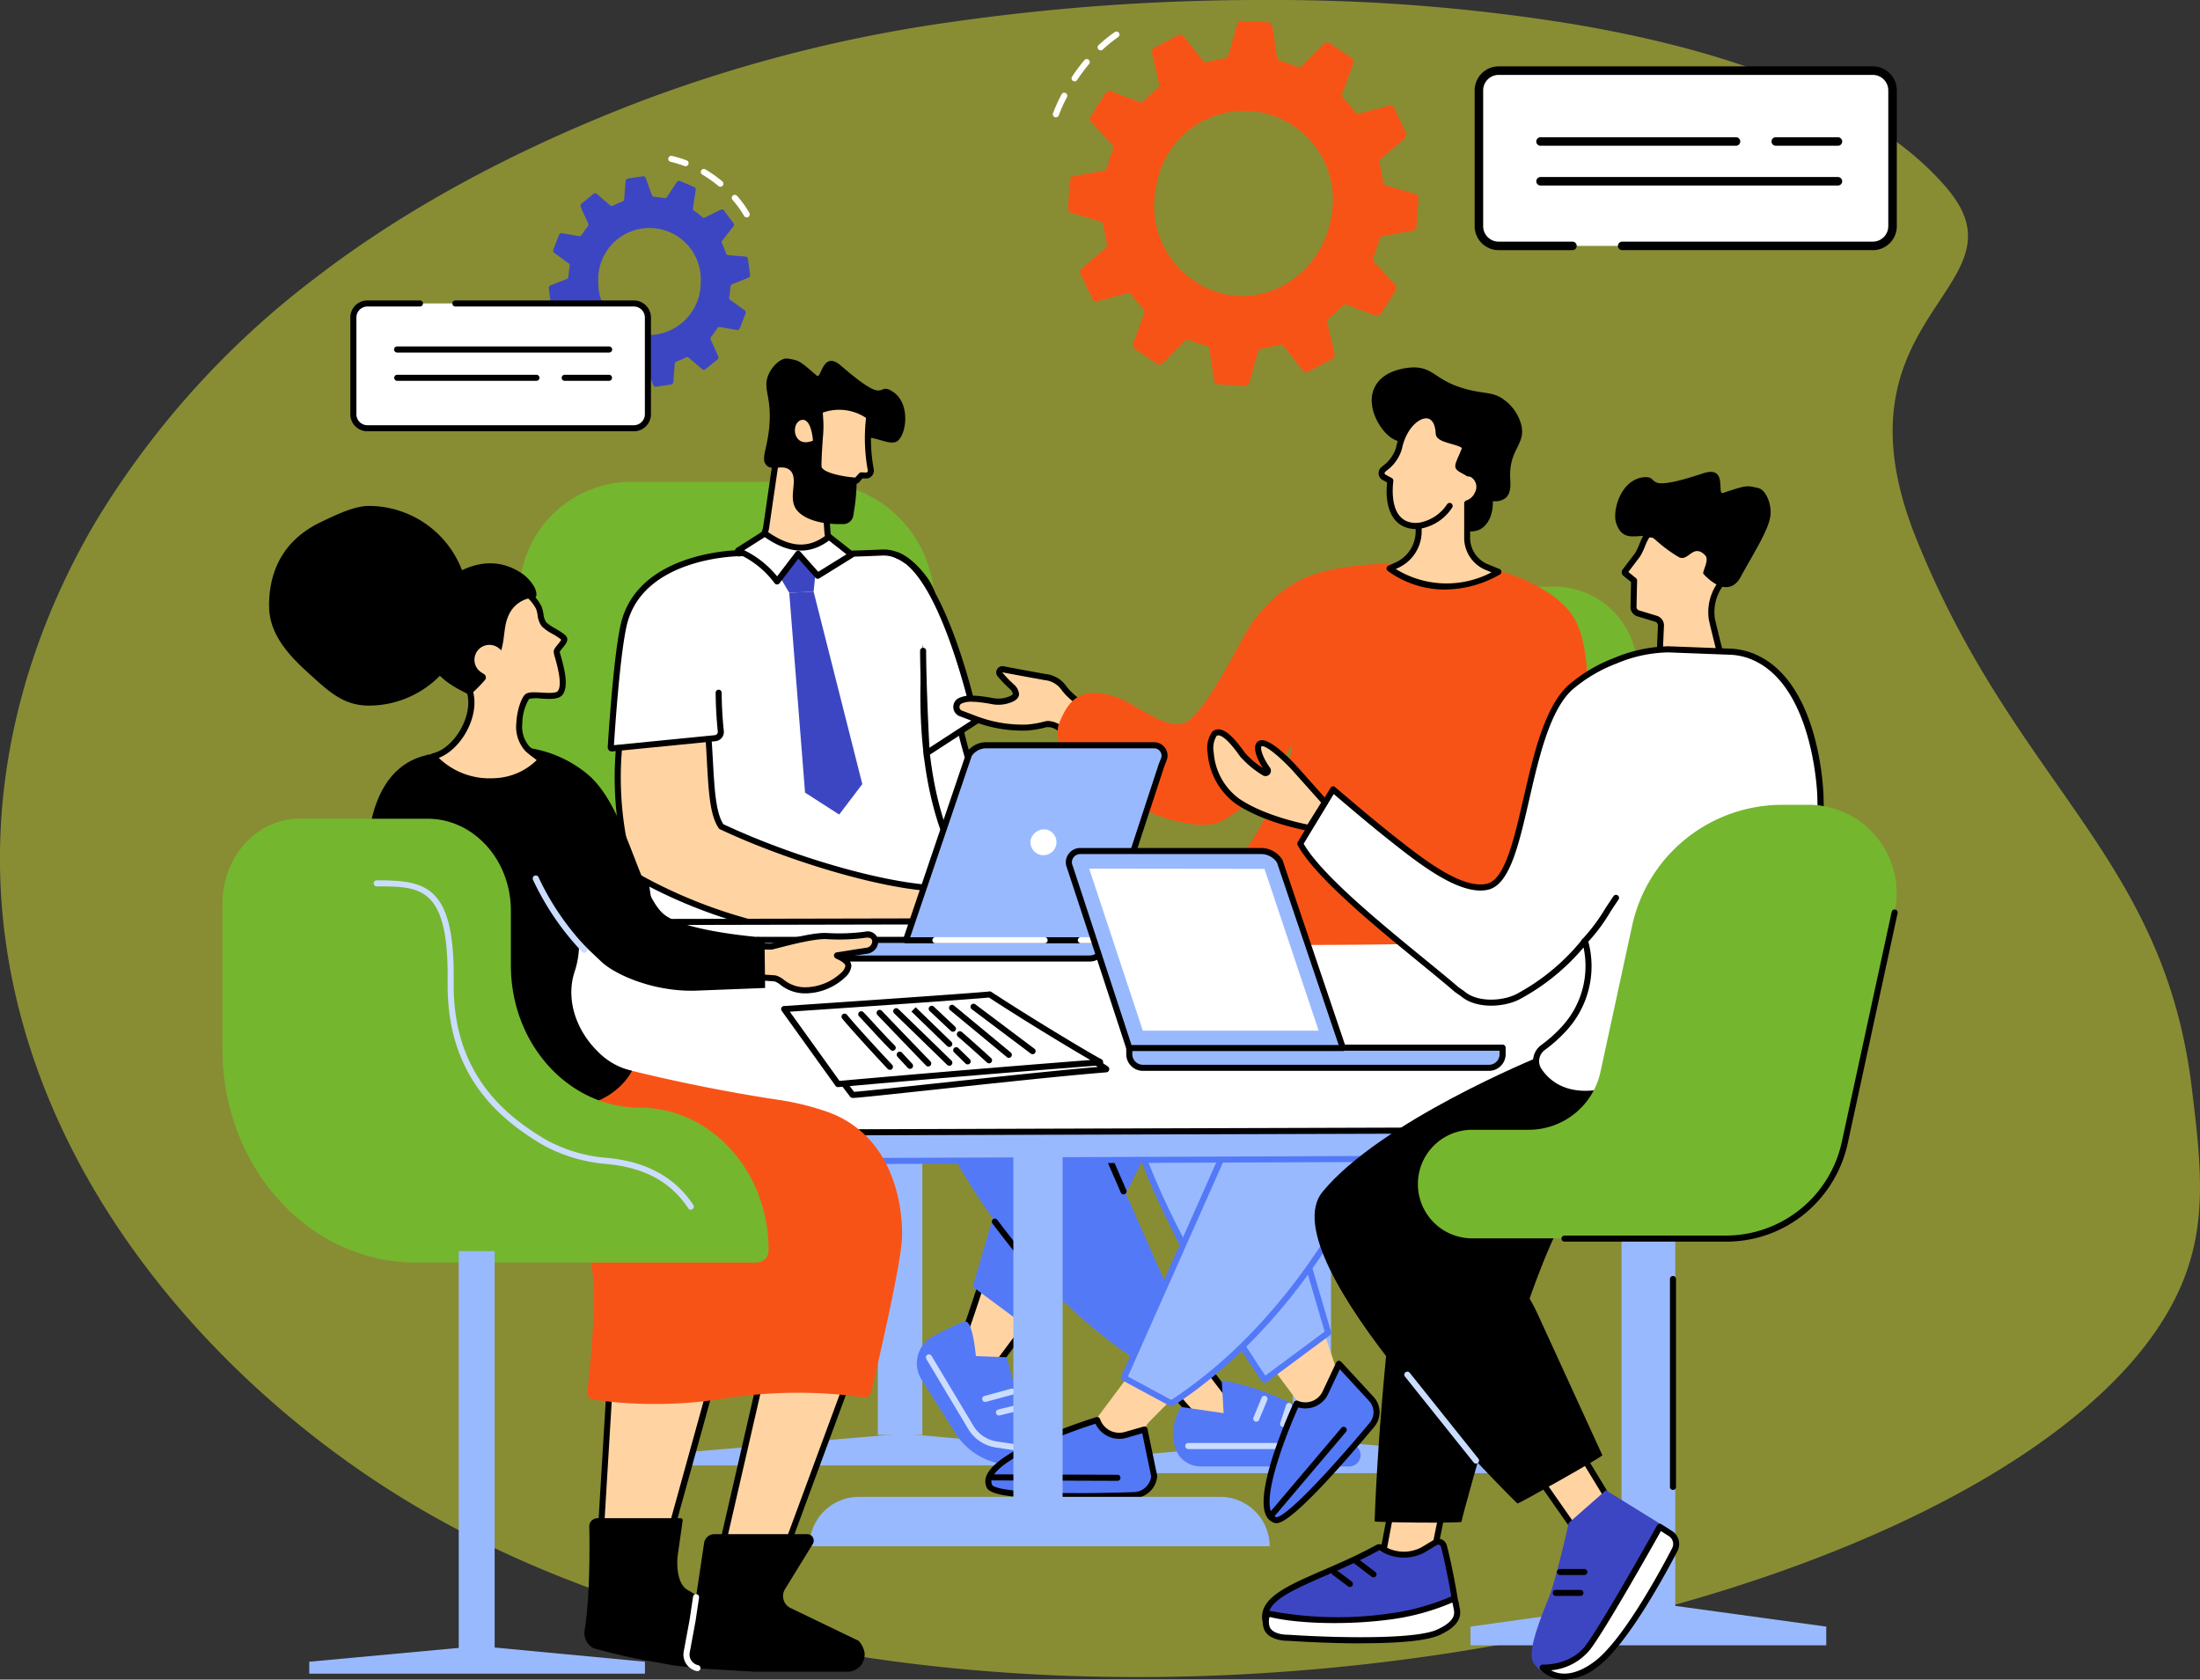 <svg xmlns="http://www.w3.org/2000/svg" width="306" height="233.608" viewBox="0 0 306 233.608">
  <rect x="0" y="0" width="306" height="233.608" fill="#333333" stroke="none"/>
  <g id="Capa_1" data-name="Capa 1" transform="translate(20 15.269)">
    <g id="Focus_groups" data-name="Focus groups" transform="translate(-20 -15.269)">
      <path id="Trazado_168936" data-name="Trazado 168936" d="M303.543,178.419C283.964,225.758,136.1,258.229,55.324,207.97,30.984,192.829,5.96,165.875.9,131.689c-3.936-26.645,5.862-48.07,12.484-59.256A121.07,121.07,0,0,1,44,38.553c12.578-9.677,27.512-17.568,43.375-23.8a200.946,200.946,0,0,1,45.09-11.711A302.677,302.677,0,0,1,175.678,0a259.622,259.622,0,0,1,42.845,3.308c12.376,2.076,24.71,5.253,35.427,10.506,6.607,3.238,12.587,7.334,16.87,12.39,11.786,13.927-16.9,17.353-4.3,48.675,13.847,34.42,34.434,44.054,38.342,76.473,1.232,10.192,2.231,18.477-1.321,27.062Z" transform="translate(0 0)" fill="#dce736" opacity="0.503"/>
      <g id="Grupo_114361" data-name="Grupo 114361" transform="translate(147.219 81.599)">
        <path id="Trazado_168937" data-name="Trazado 168937" d="M114.968,55.333v7.549c0,10.82-8.505,19.6-18.993,19.6s-19,8.772-19,19.6a1.743,1.743,0,0,0,1.739,1.748H129c15.727,0,28.478-13.154,28.478-29.377v-20.1a11.508,11.508,0,0,0-11.326-11.683h-18.9a12.48,12.48,0,0,0-12.282,12.667Z" transform="translate(-76.977 -42.666)" fill="#75b62f"/>
        <rect id="Rectángulo_42471" data-name="Rectángulo 42471" width="5.291" height="57.419" transform="translate(32.62 64.237)" fill="#99b9ff"/>
        <path id="Trazado_168938" data-name="Trazado 168938" d="M82.449,106.815l23.421-2.062h2.146l23.909,2.062V109.3H82.449Z" transform="translate(-71.985 13.988)" fill="#99b9ff"/>
      </g>
      <g id="Grupo_114382" data-name="Grupo 114382" transform="translate(72.255 49.863)">
        <g id="Grupo_114362" data-name="Grupo 114362" transform="translate(0 17.158)">
          <path id="Trazado_168939" data-name="Trazado 168939" d="M95.5,52.171V67.134c0,14.635,11.551,26.5,25.8,26.5s25.8,11.861,25.8,26.5a2.36,2.36,0,0,1-2.357,2.362H76.455c-21.359,0-38.675-17.784-38.675-39.72V50.841a15.594,15.594,0,0,1,15.38-15.8H78.826A16.908,16.908,0,0,1,95.5,52.171Z" transform="translate(-37.781 -35.044)" fill="#75b62f"/>
          <rect id="Rectángulo_42472" data-name="Rectángulo 42472" width="6.186" height="72.077" transform="translate(49.846 60.474)" fill="#99b9ff"/>
          <path id="Trazado_168940" data-name="Trazado 168940" d="M108.23,106.721l-27.386-2.4H78.332l-27.957,2.4v1.912H108.23Z" transform="translate(-26.288 28.169)" fill="#99b9ff"/>
        </g>
        <g id="Grupo_114381" data-name="Grupo 114381" transform="translate(11.792)">
          <g id="Grupo_114367" data-name="Grupo 114367" transform="translate(0 74.381)">
            <g id="Grupo_114363" data-name="Grupo 114363" transform="translate(48.131 52.611)">
              <path id="Trazado_168941" data-name="Trazado 168941" d="M69.333,104.753c.633-.642,4.307-12.062,4.307-12.062l7.249,5.173-7.948,10.689-3.6-3.8Z" transform="translate(-68.912 -92.275)" fill="#ffd4a2"/>
              <path id="Trazado_168942" data-name="Trazado 168942" d="M73.137,109.178a.415.415,0,0,1-.3-.131l-3.6-3.8a.422.422,0,0,1,0-.581c.469-.59,2.83-7.61,4.208-11.9A.428.428,0,0,1,73.7,92.5a.423.423,0,0,1,.38.056l7.249,5.174a.418.418,0,0,1,.173.276.412.412,0,0,1-.08.319l-7.948,10.689a.416.416,0,0,1-.314.169h-.023Zm-3.083-4.283,3.041,3.21,7.395-9.939L74.06,93.578c-.933,2.887-3.14,9.616-4.007,11.322Z" transform="translate(-69.113 -92.474)"/>
            </g>
            <g id="Grupo_114364" data-name="Grupo 114364" transform="translate(43.477 59.576)">
              <path id="Trazado_168943" data-name="Trazado 168943" d="M84.819,116.071,80,116.042a9.481,9.481,0,0,1-7.9-4.316l-4.766-7.554a4.246,4.246,0,0,1,1.6-6.012c1.992-1.059,4.077-2.09,4.564-2.043.993.094,1.392,4.789,1.392,4.789l4.3.164s2.123,8.829,3.988,9.831a8.2,8.2,0,0,1,2.948,2.784,1.537,1.537,0,0,1-1.3,2.376Z" transform="translate(-66.679 -96.116)" fill="#5479f7"/>
              <path id="Trazado_168944" data-name="Trazado 168944" d="M83.735,112.446h-.066l-6.6-.993a5.407,5.407,0,0,1-3.847-2.582l-5.83-9.742a.424.424,0,0,1,.726-.436l5.83,9.742a4.577,4.577,0,0,0,3.252,2.179l6.6.993a.422.422,0,0,1-.061.839Z" transform="translate(-66.083 -93.953)" fill="#caddff"/>
              <path id="Trazado_168945" data-name="Trazado 168945" d="M71.855,102.837a.422.422,0,0,1-.112-.829l3.674-1a.423.423,0,1,1,.225.815l-3.674,1A.463.463,0,0,1,71.855,102.837Z" transform="translate(-62.343 -91.668)" fill="#caddff"/>
              <path id="Trazado_168946" data-name="Trazado 168946" d="M72.853,103.633a.423.423,0,0,1-.1-.834l2.465-.6a.422.422,0,0,1,.2.82l-2.465.6a.357.357,0,0,1-.1.014Z" transform="translate(-61.429 -90.58)" fill="#caddff"/>
            </g>
            <g id="Grupo_114365" data-name="Grupo 114365" transform="translate(72.874 58.487)">
              <path id="Trazado_168947" data-name="Trazado 168947" d="M82.268,99.768,92.633,111.4l4.92-2.371L87.389,95.766Z" transform="translate(-81.852 -95.345)" fill="#ffd4a2"/>
              <path id="Trazado_168948" data-name="Trazado 168948" d="M92.831,112.026a.427.427,0,0,1-.314-.141L82.156,100.25a.4.4,0,0,1-.1-.319.423.423,0,0,1,.159-.3l5.122-4a.419.419,0,0,1,.314-.084.409.409,0,0,1,.281.164L98.094,108.98a.434.434,0,0,1,.075.356.424.424,0,0,1-.225.281l-4.92,2.371a.417.417,0,0,1-.183.042Zm-9.747-12,9.85,11.059,4.166-2.01L87.513,96.557l-4.428,3.463Z" transform="translate(-82.05 -95.546)"/>
            </g>
            <g id="Grupo_114366" data-name="Grupo 114366" transform="translate(79.155 67.76)">
              <path id="Trazado_168949" data-name="Trazado 168949" d="M86.395,104.078a7.183,7.183,0,0,0-.886,5.384,3.7,3.7,0,0,0,3.627,2.887H109.8a1.58,1.58,0,0,0,1.012-2.793c-3.674-3.079-10.431-7.779-18.74-9.161l.253,4.541-5.928-.862Z" transform="translate(-85.335 -100.395)" fill="#5479f7"/>
              <path id="Trazado_168950" data-name="Trazado 168950" d="M108.03,105.783H86.619a.422.422,0,1,1,0-.844H108.03a.422.422,0,1,1,0,.844Z" transform="translate(-84.547 -96.247)" fill="#caddff"/>
              <path id="Trazado_168951" data-name="Trazado 168951" d="M91.566,105.108a.388.388,0,0,1-.159-.033.424.424,0,0,1-.23-.553l1.134-2.751a.423.423,0,0,1,.783.323l-1.134,2.751a.42.42,0,0,1-.389.262Z" transform="translate(-80.033 -99.377)" fill="#caddff"/>
              <path id="Trazado_168952" data-name="Trazado 168952" d="M93.516,105.358a.325.325,0,0,1-.131-.023.423.423,0,0,1-.267-.534l.82-2.479a.422.422,0,1,1,.8.267l-.82,2.479a.42.42,0,0,1-.4.291Z" transform="translate(-78.253 -98.9)" fill="#caddff"/>
            </g>
            <path id="Trazado_168953" data-name="Trazado 168953" d="M60.969,67.382s38.473-4.48,49.912,5.426-18.06,52.513-18.06,52.513l-9.33-6.921,8.847-30.113-35.563-10.1,4.189-10.8Z" transform="translate(-32.24 -63.681)" fill="#5479f7"/>
            <path id="Trazado_168954" data-name="Trazado 168954" d="M51.5,88.276c5.591,1.776,15.586,4.068,29.565,3.875a10.432,10.432,0,0,1,9.443,5.68c4.138,8.121,13.1,22.746,27.695,32.222l6.973-3.758L107.385,86.229a14.777,14.777,0,0,0-8.421-7.877L63.706,65.418s-10.933-3.055-16.294,6.706c-.956,1.743-2.737-1.373-3.158.033C42.8,76.978,46.7,86.749,51.5,88.272Z" transform="translate(-43.946 -64.965)" fill="#5479f7"/>
            <path id="Trazado_168955" data-name="Trazado 168955" d="M98.191,103.614a.423.423,0,0,1-.389-.253L89,83.173a14.453,14.453,0,0,0-8.177-7.652l-16.884-6.2a.424.424,0,0,1,.291-.8l16.884,6.2a15.3,15.3,0,0,1,8.66,8.1l8.8,20.188a.419.419,0,0,1-.22.558.439.439,0,0,1-.169.037Z" transform="translate(-25.956 -61.736)"/>
            <path id="Trazado_168956" data-name="Trazado 168956" d="M78.862,96.869a.412.412,0,0,1-.3-.131c-1.621-1.687-3.215-3.5-4.738-5.38a.423.423,0,0,1,.656-.534c1.509,1.865,3.088,3.66,4.691,5.323a.422.422,0,0,1-.014.6.411.411,0,0,1-.291.117Z" transform="translate(-16.772 -41.509)" fill="#fff"/>
            <path id="Trazado_168957" data-name="Trazado 168957" d="M75.6,93.389a.422.422,0,0,1-.328-.155c-.759-.937-2.329-2.962-3.06-3.941a.422.422,0,0,1,.675-.506c.726.975,2.287,2.985,3.037,3.913a.428.428,0,0,1-.061.6.441.441,0,0,1-.267.094Z" transform="translate(-18.228 -43.38)"/>
          </g>
          <g id="Grupo_114371" data-name="Grupo 114371" transform="translate(20.069)">
            <g id="Grupo_114368" data-name="Grupo 114368" transform="translate(0 12.126)">
              <path id="Trazado_168958" data-name="Trazado 168958" d="M64.623,36.044l.6,8.28a2.651,2.651,0,0,0,1.954,2.24c-4.452,2.6-11.083,2.769-12.512-.216,1.036-.23,1.837-1.71,2.024-2.755l1.593-10.956,6.345,3.411Z" transform="translate(-54.239 -32.208)" fill="#ffd4a2"/>
              <path id="Trazado_168959" data-name="Trazado 168959" d="M60,49.173a9.636,9.636,0,0,1-2.816-.38,4.194,4.194,0,0,1-2.7-2.062.417.417,0,0,1,0-.366.426.426,0,0,1,.286-.23c.778-.173,1.518-1.415,1.7-2.423l1.593-10.942a.409.409,0,0,1,.23-.314.422.422,0,0,1,.389,0l6.345,3.412a.423.423,0,0,1,.22.342l.6,8.28a2.2,2.2,0,0,0,1.64,1.86.422.422,0,0,1,.1.773,15.744,15.744,0,0,1-7.591,2.043ZM55.48,46.755a3.75,3.75,0,0,0,1.949,1.232c2.451.75,6.1.253,8.983-1.181A3.052,3.052,0,0,1,65,44.581l-.581-8.069-5.609-3.018L57.3,43.855A4.472,4.472,0,0,1,55.48,46.76Z" transform="translate(-54.44 -32.413)"/>
            </g>
            <g id="Grupo_114370" data-name="Grupo 114370" transform="translate(2.157)">
              <path id="Trazado_168960" data-name="Trazado 168960" d="M73.2,30.512c-1.992-1.054-.389,2.226-6.931-3.44-2.605-2.254-2.7,1.954-3.379,1.373-2.5-2.156-2.413-2.085-3.993-2.357-1.045-.183-2.446,1.261-2.859,2.629-.548,1.8.651,2.882.239,7.034-.286,2.915-1.2,4.349-.366,5.178s2.231-.187,3.229.656c1.289,1.092-.183,3.524.769,5.248.6,1.087,2.573,2.366,6.72,2.268a1.4,1.4,0,0,0,1.35-1.176c.141-.853.314-1.931.389-2.976.37-4.977-.7-6.631.356-7.484,1.617-1.3,4.363,1.125,5.53-.019,1.209-1.19,1.664-5.487-1.059-6.926Z" transform="translate(-55.568 -26.072)"/>
              <g id="Grupo_114369" data-name="Grupo 114369" transform="translate(7.144 6.285)">
                <path id="Trazado_168961" data-name="Trazado 168961" d="M59.689,30.106l.084,1.359a14.6,14.6,0,0,1-.014,1.921c-.094,1.2-.239,3.266-.23,4.428.009,1.71,5.291,2.043,5.291,2.043l.67-.745.619.028a.661.661,0,0,0,.7-.773,23.963,23.963,0,0,1-.2-7.432,7.212,7.212,0,0,0-6.912-.834Z" transform="translate(-59.098 -29.159)" fill="#ffd4a2"/>
                <path id="Trazado_168962" data-name="Trazado 168962" d="M65.016,40.484h-.028c-.947-.061-5.67-.459-5.684-2.46-.009-1.195.141-3.308.23-4.466a13.762,13.762,0,0,0,.014-1.865l-.084-1.359a.424.424,0,0,1,.267-.417,7.591,7.591,0,0,1,7.334.9.418.418,0,0,1,.15.4A23.763,23.763,0,0,0,67.42,38.5a1.1,1.1,0,0,1-.572,1.143,1.125,1.125,0,0,1-.562.117l-.422-.019-.539.6a.427.427,0,0,1-.314.141ZM60.33,30.6l.066,1.045a13.991,13.991,0,0,1-.019,1.982c-.089,1.143-.234,3.233-.23,4.4,0,.867,2.732,1.457,4.691,1.607l.534-.59a.426.426,0,0,1,.333-.141l.619.028a.3.3,0,0,0,.136-.023.239.239,0,0,0,.131-.258,24.781,24.781,0,0,1-.248-7.315A6.749,6.749,0,0,0,60.33,30.6Z" transform="translate(-59.303 -29.359)"/>
              </g>
              <path id="Trazado_168963" data-name="Trazado 168963" d="M60.331,33.426s-.2-3.271-1.659-2.859S57.51,34.574,60.331,33.426Z" transform="translate(-53.524 -22.004)" fill="#ffd4a2"/>
            </g>
          </g>
          <g id="Grupo_114380" data-name="Grupo 114380" transform="translate(0.48 23.918)">
            <g id="Grupo_114374" data-name="Grupo 114374" transform="translate(4.271 2.644)">
              <g id="Grupo_114372" data-name="Grupo 114372" transform="translate(33.475 19.838)">
                <path id="Trazado_168964" data-name="Trazado 168964" d="M74.226,50.725s3.383,30.741,26.106,32.751l-26.106.37s-9.667-19.6-10.061-27.226S74.226,50.725,74.226,50.725Z" transform="translate(-63.732 -50.131)" fill="#fff"/>
                <path id="Trazado_168965" data-name="Trazado 168965" d="M74.428,84.471a.421.421,0,0,1-.38-.234c-.4-.8-9.71-19.761-10.1-27.39a5.51,5.51,0,0,1,1.715-4.635c2.952-2.638,8.594-1.739,8.833-1.7a.428.428,0,0,1,.351.37,56.343,56.343,0,0,0,4.5,15.511c4.822,10.375,11.964,16.05,21.219,16.865a.419.419,0,0,1,.384.436.426.426,0,0,1-.417.408l-26.106.37h0Zm-2.409-33.29c-1.814,0-4.264.291-5.792,1.659a4.7,4.7,0,0,0-1.434,3.96c.361,7.006,8.8,24.565,9.9,26.823l21.476-.3C88.725,81.252,82.7,75.591,78.58,66.725A57.677,57.677,0,0,1,74.053,51.3a17.618,17.618,0,0,0-2.034-.117Z" transform="translate(-63.933 -50.334)"/>
              </g>
              <g id="Grupo_114373" data-name="Grupo 114373">
                <path id="Trazado_168966" data-name="Trazado 168966" d="M57.86,40.655c4.41-1.036,6.251.262,22.268-.469,2.521-.117,4.564,1.912,5.8,3.557a7.755,7.755,0,0,1,1.143,2.127S82.176,71.312,92.2,85.717a31.107,31.107,0,0,0,6.012,6.434,20.069,20.069,0,0,1-6.926,3.7c-5.169,1.537-7.77-.127-11.936,0-11.022.328-15.061,12.606-22.179,11.064-1.9-.412-4.419-1.893-6.781-6.87A76.3,76.3,0,0,1,47.2,85.6a79.2,79.2,0,0,1,3.772-34.949c.783-2.446,1.687-8.777,6.884-10Z" transform="translate(-46.229 -39.76)" fill="#fff"/>
                <path id="Trazado_168967" data-name="Trazado 168967" d="M58.632,107.681a6.372,6.372,0,0,1-1.34-.145c-2.737-.6-5.117-2.98-7.071-7.1l-.019-.052a77.3,77.3,0,0,1-3.21-14.522,79.015,79.015,0,0,1,3.791-35.137c.1-.323.211-.726.337-1.195.8-2.98,2.132-7.971,6.851-9.082a23.025,23.025,0,0,1,6.715-.366c2.98.1,7.479.258,15.628-.117,2.69-.122,4.831,1.959,6.153,3.725a8.255,8.255,0,0,1,1.209,2.254l.033.1-.019.1c-.047.253-4.742,25.436,5.07,39.527a30.769,30.769,0,0,0,5.933,6.35l.408.328-.408.328a20.573,20.573,0,0,1-7.071,3.782A16.769,16.769,0,0,1,83.6,96.8a22.455,22.455,0,0,0-4.016-.323c-5.614.169-9.4,3.547-12.737,6.532-2.779,2.484-5.23,4.672-8.2,4.672Zm-7.643-7.587c1.837,3.857,4.016,6.078,6.476,6.612,3.187.689,5.787-1.635,8.8-4.33,3.449-3.079,7.357-6.57,13.276-6.748a22.936,22.936,0,0,1,4.161.333,15.857,15.857,0,0,0,7.666-.314,19.583,19.583,0,0,0,6.373-3.3,31.83,31.83,0,0,1-5.689-6.186C86.81,78.627,85.676,68.1,85.648,60.59A85.5,85.5,0,0,1,86.829,46.1a7.54,7.54,0,0,0-1.045-1.907c-1.2-1.6-3.121-3.491-5.441-3.388-8.182.375-12.7.22-15.7.117a22.07,22.07,0,0,0-6.495.342c-4.232.993-5.483,5.68-6.228,8.477-.127.478-.239.89-.351,1.237A78.221,78.221,0,0,0,47.817,85.75a76.17,76.17,0,0,0,3.168,14.34Z" transform="translate(-46.43 -39.961)"/>
              </g>
              <path id="Trazado_168968" data-name="Trazado 168968" d="M75.784,63.209S71.89,43.143,65.723,40.65a74.465,74.465,0,0,1,3.121,26.167c-.014.384,1.115.394,1.443.183l5.5-3.8Z" transform="translate(-28.825 -39.333)" fill="#fff"/>
              <path id="Trazado_168969" data-name="Trazado 168969" d="M69.208,68.865l-.042-.726c0-.08-.455-8.2-.5-14.255a.426.426,0,0,1,.417-.426h0a.422.422,0,0,1,.422.417c.033,4.977.347,11.354.459,13.487l6-3.894c-.558-2.474-4.775-20.319-10.694-22.493a.418.418,0,0,1-.248-.544.424.424,0,0,1,.544-.253c6.762,2.484,11.106,22.54,11.289,23.393l.061.286-7.709,5Z" transform="translate(-29.489 -39.788)"/>
            </g>
            <g id="Grupo_114377" data-name="Grupo 114377" transform="translate(0 2.738)">
              <g id="Grupo_114375" data-name="Grupo 114375" transform="translate(0.975 22.386)">
                <path id="Trazado_168970" data-name="Trazado 168970" d="M97.1,79.731a7.717,7.717,0,0,0-5.97-3.571c-7.123.4-21.561-3.758-31.8-8.594-1.771-2.573-1.279-8.876-2.085-15.633l-11.5.094A46.714,46.714,0,0,0,46.873,74.1a67.868,67.868,0,0,0,23.154,8.243c7.249,1.12,19.021,1.617,19.162,1.626,0,0,8.73,4.616,12.5-.4A12.318,12.318,0,0,1,97.1,79.727Z" transform="translate(-44.51 -51.516)" fill="#ffd4a2"/>
                <path id="Trazado_168971" data-name="Trazado 168971" d="M96.658,86.547a18.193,18.193,0,0,1-7.381-1.959H89.2c-2.868-.136-12.723-.651-19.035-1.626a69.021,69.021,0,0,1-23.3-8.29.42.42,0,0,1-.2-.248,47.231,47.231,0,0,1-1.139-22.273.422.422,0,0,1,.412-.342l11.5-.094h0a.417.417,0,0,1,.417.37c.276,2.31.4,4.606.515,6.631.211,3.8.389,7.085,1.439,8.721,10.783,5.066,24.888,8.876,31.5,8.5,1.832-.1,4.775,1.307,6.35,3.768a12.028,12.028,0,0,0,4.41,3.683.4.4,0,0,1,.23.281.439.439,0,0,1-.07.356,6.6,6.6,0,0,1-5.567,2.521ZM47.431,74.021a68.225,68.225,0,0,0,22.864,8.112c6.27.97,16.087,1.476,18.946,1.612l.183.009a.348.348,0,0,1,.164.047c.08.042,7.971,4.138,11.645.108a12.152,12.152,0,0,1-4.283-3.749,7.324,7.324,0,0,0-5.591-3.379c-7.568.426-22.5-4.147-32.011-8.632a.446.446,0,0,1-.169-.141c-1.237-1.8-1.415-5.084-1.645-9.246-.1-1.9-.225-4.044-.464-6.2L46.3,52.652a46.322,46.322,0,0,0,1.134,21.373Z" transform="translate(-44.707 -51.715)"/>
              </g>
              <g id="Grupo_114376" data-name="Grupo 114376" transform="translate(48.735 51.096)">
                <path id="Trazado_168972" data-name="Trazado 168972" d="M76.846,70.717c-.59,0-2.905-.216-6.251-3.257a.418.418,0,0,1-.028-.6.422.422,0,0,1,.6-.028c3.5,3.182,5.731,3.037,5.75,3.037a.422.422,0,0,1,.084.839c-.014,0-.061,0-.145,0Z" transform="translate(-68.972 -66.727)"/>
                <path id="Trazado_168973" data-name="Trazado 168973" d="M75.286,71.052c-.7,0-2.685-.248-5.459-2.657a.422.422,0,0,1,.553-.637c3.069,2.671,5.028,2.446,5.047,2.446a.422.422,0,1,1,.131.834C75.539,71.038,75.45,71.052,75.286,71.052Z" transform="translate(-69.68 -65.882)"/>
              </g>
              <path id="Trazado_168974" data-name="Trazado 168974" d="M44.576,67.387a.139.139,0,0,1-.155-.15c.089-1.476.792-12.507,1.785-16.954,2.245-10.038,16.083-10.052,16.083-10.052a63.857,63.857,0,0,0-2.563,24.757.878.878,0,0,1-.787.97L44.571,67.382Z" transform="translate(-43.994 -39.809)" fill="#fff"/>
              <path id="Trazado_168975" data-name="Trazado 168975" d="M44.761,68.01a.55.55,0,0,1-.389-.159.572.572,0,0,1-.173-.441c.08-1.27.787-12.517,1.795-17.02,2.292-10.249,16.355-10.38,16.5-10.38h0a.422.422,0,0,1,0,.843c-.136,0-13.529.136-15.675,9.724-.933,4.175-1.612,14.311-1.757,16.556L59.1,65.742a.46.46,0,0,0,.408-.506c-.183-1.776-.281-3.594-.3-5.394a.426.426,0,0,1,.417-.426h0a.422.422,0,0,1,.422.417c.014,1.776.112,3.566.3,5.319a1.3,1.3,0,0,1-1.162,1.429L44.807,68.005h-.056Z" transform="translate(-44.197 -40.01)"/>
            </g>
            <g id="Grupo_114378" data-name="Grupo 114378" transform="translate(22.541 3.582)">
              <path id="Trazado_168976" data-name="Trazado 168976" d="M62.586,40.451l-6.6.511,2.709,4.574,3.388-.169Z" transform="translate(-55.984 -40.451)" fill="#3d46c2"/>
              <path id="Trazado_168977" data-name="Trazado 168977" d="M67.564,69.8l-3.219,4.236L59.6,70.984,57.4,43.19l3.388-.169Z" transform="translate(-54.691 -38.106)" fill="#3d46c2"/>
            </g>
            <g id="Grupo_114379" data-name="Grupo 114379" transform="translate(17.714)">
              <path id="Trazado_168978" data-name="Trazado 168978" d="M66.328,39.25l3.163,2.484-4.742,2.938L62.04,41.621,59.1,45.464a13.133,13.133,0,0,0-5.422-4.292L57.406,38.8c3.875,2.788,6.621,2.273,8.922.45Z" transform="translate(-53.258 -38.377)" fill="#fff"/>
              <path id="Trazado_168979" data-name="Trazado 168979" d="M59.3,46.087H59.29a.408.408,0,0,1-.337-.183A12.9,12.9,0,0,0,53.7,41.752a.42.42,0,0,1-.042-.736l3.725-2.371a.417.417,0,0,1,.473.014c3.257,2.343,5.853,2.488,8.412.464a.422.422,0,0,1,.525,0l3.163,2.484a.415.415,0,0,1,.159.356.439.439,0,0,1-.2.337l-4.742,2.938a.423.423,0,0,1-.539-.08l-2.371-2.666-2.624,3.435a.429.429,0,0,1-.337.164Zm-4.564-4.761a13.656,13.656,0,0,1,4.574,3.632L61.9,41.565a.42.42,0,0,1,.319-.164.443.443,0,0,1,.333.141l2.474,2.784,3.927-2.432L66.52,39.981c-2.723,2.006-5.576,1.851-8.932-.478L54.73,41.321Z" transform="translate(-53.459 -38.579)"/>
            </g>
          </g>
        </g>
      </g>
      <g id="Grupo_114404" data-name="Grupo 114404" transform="translate(51.837 51.102)">
        <g id="Grupo_114394" data-name="Grupo 114394" transform="translate(85.212 82.013)">
          <g id="Grupo_114386" data-name="Grupo 114386" transform="translate(38.706 50.221)">
            <g id="Grupo_114383" data-name="Grupo 114383" transform="translate(0.176)">
              <path id="Trazado_168980" data-name="Trazado 168980" d="M103.162,107.514c-.6-.609-4.082-11.429-4.082-11.429l-6.87,4.906,7.535,10.127,3.416-3.6Z" transform="translate(-91.79 -95.66)" fill="#ffd4a2"/>
              <path id="Trazado_168981" data-name="Trazado 168981" d="M99.947,111.737h-.023a.431.431,0,0,1-.314-.169l-7.535-10.127a.449.449,0,0,1-.08-.319.418.418,0,0,1,.173-.276l6.87-4.906a.422.422,0,0,1,.647.216c1.307,4.063,3.543,10.717,3.988,11.27a.412.412,0,0,1,0,.576l-3.416,3.6a.422.422,0,0,1-.3.131Zm-6.94-10.455,6.978,9.382,2.859-3.008c-.825-1.64-2.9-7.948-3.782-10.689l-6.05,4.321Z" transform="translate(-91.991 -95.862)" fill="#ffd4a2"/>
            </g>
            <g id="Grupo_114385" data-name="Grupo 114385" transform="translate(0 5.932)">
              <g id="Grupo_114384" data-name="Grupo 114384">
                <path id="Trazado_168982" data-name="Trazado 168982" d="M102.179,99.187l4.513,4.888a2.714,2.714,0,0,1,.084,3.59c-3.468,4.133-11.767,13.754-13.444,13.238-3.95-1.214,2.962-16.181,2.962-16.181a3.089,3.089,0,0,0,4-1.528l1.879-4Z" transform="translate(-91.704 -98.761)" fill="#5479f7"/>
                <path id="Trazado_168983" data-name="Trazado 168983" d="M93.681,121.55a.957.957,0,0,1-.276-.047,1.9,1.9,0,0,1-1.2-1.111c-1.617-3.618,3.679-15.164,3.908-15.656a.422.422,0,0,1,.548-.211,2.656,2.656,0,0,0,3.454-1.321l1.879-4a.423.423,0,0,1,.694-.108l4.513,4.888a3.146,3.146,0,0,1,.1,4.147C97.046,120.351,94.515,121.55,93.686,121.55Zm3.037-16.106c-1.575,3.5-4.911,11.982-3.74,14.607a1.086,1.086,0,0,0,.679.647c.614.15,4.049-2.441,12.995-13.107a2.3,2.3,0,0,0-.07-3.032l-4.086-4.424-1.612,3.43a3.5,3.5,0,0,1-4.161,1.879Z" transform="translate(-91.898 -98.964)"/>
              </g>
              <path id="Trazado_168984" data-name="Trazado 168984" d="M92.674,116.456a.419.419,0,0,1-.319-.694l10.033-11.847a.423.423,0,0,1,.6-.052.418.418,0,0,1,.047.6L93,116.306a.423.423,0,0,1-.323.15Z" transform="translate(-91.575 -94.582)"/>
            </g>
          </g>
          <g id="Grupo_114390" data-name="Grupo 114390" transform="translate(0 55.797)">
            <g id="Grupo_114387" data-name="Grupo 114387" transform="translate(12.72)">
              <path id="Trazado_168985" data-name="Trazado 168985" d="M92.2,102.791,88.011,107a4.69,4.69,0,0,0-1.331,2.784l-.426,3.932-7.723-2.924L87.341,99l4.855,3.8Z" transform="translate(-78.11 -98.58)" fill="#ffd4a2"/>
              <path id="Trazado_168986" data-name="Trazado 168986" d="M86.459,114.339a.406.406,0,0,1-.15-.028l-7.723-2.924a.432.432,0,0,1-.258-.276.419.419,0,0,1,.066-.37L87.2,98.945a.427.427,0,0,1,.281-.164.419.419,0,0,1,.314.084l4.855,3.8a.419.419,0,0,1,.159.3.413.413,0,0,1-.122.323L88.507,107.5a4.26,4.26,0,0,0-1.209,2.535l-.426,3.932a.422.422,0,0,1-.2.314.411.411,0,0,1-.22.061ZM79.411,110.8l6.687,2.531.366-3.393a5.088,5.088,0,0,1,1.448-3.037l3.852-3.871-4.138-3.233Z" transform="translate(-78.311 -98.778)" fill="#ffd4a2"/>
            </g>
            <g id="Grupo_114389" data-name="Grupo 114389" transform="translate(0 8.167)">
              <g id="Grupo_114388" data-name="Grupo 114388">
                <path id="Trazado_168987" data-name="Trazado 168987" d="M93.6,104.583l1.35,6.5a2.9,2.9,0,0,1-2.793,2.629c-5.764.187-19.349.45-20.132-1.251-1.851-4.011,15-9.194,15-9.194a3.245,3.245,0,0,0,3.964,2.067l2.615-.75Z" transform="translate(-71.457 -102.85)" fill="#5479f7"/>
                <path id="Trazado_168988" data-name="Trazado 168988" d="M84.533,114.477c-1.387,0-2.784-.014-4.119-.056-7.006-.206-8.262-.914-8.571-1.579a2.005,2.005,0,0,1,.023-1.724c1.72-3.857,14.677-7.882,15.225-8.051a.425.425,0,0,1,.525.267,2.822,2.822,0,0,0,3.449,1.8l2.615-.75a.433.433,0,0,1,.333.042.428.428,0,0,1,.2.276l1.35,6.5a.383.383,0,0,1,0,.127,3.331,3.331,0,0,1-3.2,3.013c-2.151.07-4.972.141-7.84.141Zm2.441-10.488c-3.894,1.232-13.079,4.653-14.335,7.474a1.166,1.166,0,0,0-.028,1.026c.281.6,4.752,1.5,19.738,1.008a2.488,2.488,0,0,0,2.381-2.188l-1.242-5.989-2.179.628a3.663,3.663,0,0,1-4.325-1.954Z" transform="translate(-71.66 -103.048)"/>
              </g>
              <path id="Trazado_168989" data-name="Trazado 168989" d="M89.978,108.123h0l-17.807-.061a.422.422,0,1,1,0-.843h0l17.807.061a.422.422,0,0,1,0,.843Z" transform="translate(-71.579 -99.243)"/>
            </g>
          </g>
          <g id="Grupo_114393" data-name="Grupo 114393" transform="translate(18.82)">
            <g id="Grupo_114391" data-name="Grupo 114391" transform="translate(0 2.501)">
              <path id="Trazado_168990" data-name="Trazado 168990" d="M131.521,72.1s-36.463-4.246-47.306,5.141S101.333,127,101.333,127l8.843-6.561L101.787,91.9l33.707-9.574L131.525,72.1Z" transform="translate(-81.304 -70.699)" fill="#99b9ff"/>
              <path id="Trazado_168991" data-name="Trazado 168991" d="M101.529,127.636a.5.5,0,0,1-.07,0,.424.424,0,0,1-.276-.178c-1.148-1.659-28.046-40.788-17.043-50.315,10.858-9.4,46.135-5.417,47.63-5.244a.435.435,0,0,1,.347.267L136.084,82.4a.434.434,0,0,1-.014.342.4.4,0,0,1-.262.216l-33.295,9.457,8.266,28.126a.419.419,0,0,1-.155.459l-8.843,6.561a.411.411,0,0,1-.253.084ZM113.722,71.8c-10.778,0-23.454,1.148-29.035,5.979-9.9,8.571,14.213,44.813,16.94,48.839l8.252-6.12-8.3-28.248a.411.411,0,0,1,.037-.323.417.417,0,0,1,.253-.2l33.262-9.447-3.711-9.564c-1.453-.155-8.95-.909-17.695-.909Z" transform="translate(-81.501 -70.91)" fill="#5479f7"/>
            </g>
            <g id="Grupo_114392" data-name="Grupo 114392" transform="translate(0.039)">
              <path id="Trazado_168992" data-name="Trazado 168992" d="M151.149,88.566c-5.3,1.682-14.663,5.281-27.554,6.209a11.438,11.438,0,0,0-9,6.176c-3.922,7.695-12.414,21.551-26.247,30.535l-6.607-3.561L98.6,89.962a14,14,0,0,1,7.98-7.465L140,70.238s10.361-2.9,15.441,6.354c.909,1.654,2.591-1.3,2.994.033,1.378,4.569-2.741,10.492-7.287,11.936Z" transform="translate(-81.319 -69.415)" fill="#99b9ff"/>
              <path id="Trazado_168993" data-name="Trazado 168993" d="M88.553,132.1a.444.444,0,0,1-.2-.052l-6.607-3.561a.426.426,0,0,1-.187-.544L98.417,89.981a14.5,14.5,0,0,1,8.219-7.69l33.417-12.254a.146.146,0,0,1,.033-.009c.108-.028,10.745-2.877,15.928,6.561.094.169.187.267.286.291.23.061.628-.2.951-.4.441-.281.858-.544,1.284-.389a.852.852,0,0,1,.506.609c1.49,4.944-2.915,10.984-7.563,12.46l-.127-.4.127.4c-.684.216-1.434.464-2.254.736a99.231,99.231,0,0,1-25.4,5.492,11.041,11.041,0,0,0-8.651,5.947c-3.857,7.568-12.418,21.622-26.392,30.694A.413.413,0,0,1,88.553,132.1Zm-6.064-4.166,6.04,3.257c13.683-8.969,22.09-22.779,25.891-30.235a11.911,11.911,0,0,1,9.344-6.406A98.611,98.611,0,0,0,148.957,89.1q1.23-.408,2.263-.74c4.2-1.336,8.351-6.978,7.015-11.415a.218.218,0,0,0-.014-.042,3.147,3.147,0,0,0-.515.291,2.169,2.169,0,0,1-1.612.506,1.314,1.314,0,0,1-.815-.7c-4.78-8.7-14.513-6.27-14.944-6.158l-33.4,12.25a13.647,13.647,0,0,0-7.737,7.24L82.5,127.93Z" transform="translate(-81.521 -69.603)" fill="#5479f7"/>
            </g>
          </g>
        </g>
        <g id="Grupo_114397" data-name="Grupo 114397" transform="translate(0 76.398)">
          <g id="Grupo_114395" data-name="Grupo 114395" transform="translate(0 19.733)">
            <path id="Trazado_168994" data-name="Trazado 168994" d="M27.382,89.188,27.325,77.6a.4.4,0,0,1,.4-.4l183.766.862a.4.4,0,0,1,.319.628L203.43,90.434a.4.4,0,0,1-.323.164L29.5,91.3a2.128,2.128,0,0,1-2.127-2.109Z" transform="translate(-26.904 -76.784)" fill="#99b9ff"/>
            <path id="Trazado_168995" data-name="Trazado 168995" d="M29.7,91.919a2.546,2.546,0,0,1-2.54-2.53L27.1,77.8a.816.816,0,0,1,.815-.82h0l183.766.862a.819.819,0,0,1,.665,1.293l-8.379,11.739a.811.811,0,0,1-.661.342l-173.607.7H29.7ZM28,89.384a1.7,1.7,0,0,0,1.7,1.692h0l173.607-.7,8.332-11.692L27.953,77.824l.056,11.561Z" transform="translate(-27.105 -76.985)" fill="#5479f7"/>
          </g>
          <g id="Grupo_114396" data-name="Grupo 114396" transform="translate(0.112)">
            <path id="Trazado_168996" data-name="Trazado 168996" d="M214.566,96.084l-185.017.558a2.162,2.162,0,0,1-2.165-2.16V69.434a2.159,2.159,0,0,1,2.151-2.16l185.017-.389a2.158,2.158,0,0,1,2.16,2.16V93.924a2.159,2.159,0,0,1-2.151,2.16Z" transform="translate(-26.962 -66.468)" fill="#fff"/>
            <path id="Trazado_168997" data-name="Trazado 168997" d="M29.741,97.262a2.576,2.576,0,0,1-2.577-2.577V69.638a2.585,2.585,0,0,1,2.573-2.582l185.017-.389h0a2.548,2.548,0,0,1,1.818.754,2.574,2.574,0,0,1,.759,1.828V94.127a2.585,2.585,0,0,1-2.573,2.582l-185.017.558h-.009ZM214.758,67.51h0L29.741,67.9a1.736,1.736,0,0,0-1.729,1.739V94.685a1.737,1.737,0,0,0,.511,1.232,1.711,1.711,0,0,0,1.223.506h0l185.017-.558a1.739,1.739,0,0,0,1.729-1.739V69.249a1.737,1.737,0,0,0-.511-1.232,1.719,1.719,0,0,0-1.223-.506Z" transform="translate(-27.164 -66.667)"/>
          </g>
        </g>
        <g id="Grupo_114401" data-name="Grupo 114401" transform="translate(80.759 27.307)">
          <g id="Grupo_114398" data-name="Grupo 114398" transform="translate(0 14.246)">
            <path id="Trazado_168998" data-name="Trazado 168998" d="M81.594,49.7s-4.152-.75-5.53-1.022a.444.444,0,0,0-.431.722,15.9,15.9,0,0,0,1.617,1.678c.375.323.8.989.473,1.359a1.347,1.347,0,0,1-.4.3,4.412,4.412,0,0,1-2.671.38c-.9-.155-2.02-.333-2.395-.337a4.271,4.271,0,0,0-2.226.3l-.019.014a.963.963,0,0,0,.164,1.715l2,.759a18.451,18.451,0,0,0,7.17,1.209,13.172,13.172,0,0,0,2.6-.45,2.476,2.476,0,0,1,1.814.441c2.76,1.795,10.3,6.659,10.3,6.659l1.354-6.308s-8.219-2.118-10.933-5.89A3.9,3.9,0,0,0,81.6,49.705Z" transform="translate(-69.126 -48.244)" fill="#ffd4a2"/>
            <path id="Trazado_168999" data-name="Trazado 168999" d="M94.254,64.056a.449.449,0,0,1-.23-.066c-.075-.047-7.577-4.888-10.3-6.664a2.1,2.1,0,0,0-1.471-.389,13.4,13.4,0,0,1-2.695.464,18.893,18.893,0,0,1-7.338-1.237l-2-.759a1.367,1.367,0,0,1-.881-1.157,1.382,1.382,0,0,1,.642-1.307,3.9,3.9,0,0,1,2.188-.384c.1,0,.192,0,.281,0a21.579,21.579,0,0,1,2.465.342,4.036,4.036,0,0,0,2.413-.342.969.969,0,0,0,.276-.206s.014-.014.009-.061a1.3,1.3,0,0,0-.44-.7,15.731,15.731,0,0,1-1.664-1.724.847.847,0,0,1-.084-.993.863.863,0,0,1,.923-.412c1.359.272,5.483,1.012,5.525,1.022h.014l.267.056a4.007,4.007,0,0,1,2.863,1.64c2.6,3.608,10.614,5.708,10.694,5.731a.423.423,0,0,1,.309.5l-1.354,6.308a.41.41,0,0,1-.253.3.4.4,0,0,1-.164.033ZM82.5,56.066a3.3,3.3,0,0,1,1.687.553c2.31,1.5,8.041,5.2,9.789,6.331l1.143-5.319c-1.7-.478-8.318-2.526-10.778-5.947a3.211,3.211,0,0,0-2.348-1.3l-.267-.056c-.173-.033-4.189-.754-5.534-1.022l-.033.023a15.506,15.506,0,0,0,1.579,1.64,2.052,2.052,0,0,1,.731,1.279.889.889,0,0,1-.22.675,1.842,1.842,0,0,1-.53.4,4.831,4.831,0,0,1-2.934.422,21.287,21.287,0,0,0-2.329-.333c-.094,0-.192,0-.3,0a3.26,3.26,0,0,0-1.7.244.539.539,0,0,0,.075.97l2,.759a18.07,18.07,0,0,0,7,1.181,12.929,12.929,0,0,0,2.5-.431,1.8,1.8,0,0,1,.473-.061Z" transform="translate(-69.332 -48.447)"/>
          </g>
          <g id="Grupo_114399" data-name="Grupo 114399" transform="translate(14.505)">
            <path id="Trazado_169000" data-name="Trazado 169000" d="M149.139,49.292c-1.471-3.243-5.394-5.337-8.44-6.528a20.262,20.262,0,0,0-6.6-1.359l-7.99-.314a42.871,42.871,0,0,0-10.455.614c-5.155.914-8.149,3.069-11.434,7.146-1.485,1.842-6.045,11.893-9.241,14.054-2.048,1.382-5.3-1.012-8.327-2.634a10.57,10.57,0,0,0-4.761-1.317c-3.074,0-4.143,2.816-4.7,4.077-.665,1.514-.019,3.365.567,4.55a5.373,5.373,0,0,0,1.8,1.673c2.779,2.128,14.19,10.436,20.291,6.978,5.2-2.948,8.566-8.187,10.3-12.114-.3,6.589-6.045,16.092-7.882,18.585a1.8,1.8,0,0,1-1.246.722L88.983,84.8a1.369,1.369,0,0,0-.525.178,2.8,2.8,0,0,0-1.42,2.113,12.274,12.274,0,0,0,.366,4.934l.412.811a1.971,1.971,0,0,0,1.734,1.082c6.4.1,33.435.248,41.116-.211,7.151-.426,12-3.294,15.825-13.28,1.518-3.969,6.579-22.479,2.648-31.135Z" transform="translate(-76.916 -40.998)" fill="#f85316"/>
            <path id="Trazado_169001" data-name="Trazado 169001" d="M85.492,71a.423.423,0,0,1-.417-.366.419.419,0,0,1,.361-.473c1.05-.141,2.779-.192,4.967-.258,10.328-.309,31.819-.956,36.95-13.323a.423.423,0,0,1,.783.323c-5.337,12.868-27.2,13.524-37.7,13.843-2.165.066-3.875.117-4.883.253h-.056Z" transform="translate(-69.474 -27.022)" fill="#f85316"/>
            <path id="Trazado_169002" data-name="Trazado 169002" d="M102.714,70.661a.425.425,0,0,1-.351-.661c2.2-3.233,5.759-9.625,6.509-14.864-1.917,3.346-4.953,8.215-9.836,10.8-4.691,2.479-17.3-4.049-21.2-7.6a.421.421,0,0,1,.567-.623c4.053,3.688,16.233,9.593,20.235,7.474,5.108-2.7,8.163-8.107,9.991-11.336l.436-.769a.419.419,0,0,1,.473-.2.426.426,0,0,1,.314.408c-.009,7.01-6.106,16.167-6.8,17.189a.415.415,0,0,1-.351.183Z" transform="translate(-76.2 -30.164)" fill="#f85316"/>
            <path id="Trazado_169003" data-name="Trazado 169003" d="M94.4,58.522h-.056a.421.421,0,0,1-.361-.473,30.759,30.759,0,0,1,2.179-8.711.421.421,0,1,1,.787.3,30.154,30.154,0,0,0-2.127,8.519.423.423,0,0,1-.417.366Z" transform="translate(-61.345 -33.635)" fill="#f85316"/>
          </g>
          <g id="Grupo_114400" data-name="Grupo 114400" transform="translate(9.298 42.069)">
            <path id="Trazado_169004" data-name="Trazado 169004" d="M92.615,67.377a2.144,2.144,0,0,0-1.172-1.05,8.127,8.127,0,0,1-1.068-.487l-4.756-2.521c-.89-.436-2.165.581-3.088.886-2.793.914-8.571,3.074-8.093,5.1.515,2.188,5.478,1.153,7.245.712.4-.1,4.053,1.218,5.206,1.307a3.764,3.764,0,0,0,2.741-.694,2.49,2.49,0,0,1,1.181-.272,2.154,2.154,0,0,0,1.692-.792l.009-.014a1.836,1.836,0,0,0,.2-1.992l-.094-.183Z" transform="translate(-73.996 -62.797)" fill="#fff"/>
            <path id="Trazado_169005" data-name="Trazado 169005" d="M87.606,71.966c-.169,0-.356-.009-.553-.023a19.865,19.865,0,0,1-3.093-.778,17.742,17.742,0,0,0-2.006-.534c-1.889.469-5.263,1.1-6.86.127a1.805,1.805,0,0,1-.862-1.157c-.515-2.188,4.269-4.25,8.374-5.6a6.279,6.279,0,0,0,.844-.38c.82-.412,1.748-.876,2.559-.478l4.77,2.526a8.465,8.465,0,0,0,1.012.464A2.543,2.543,0,0,1,93.2,67.393l.094.183a2.268,2.268,0,0,1-.248,2.446,2.588,2.588,0,0,1-2.029.961,2.08,2.08,0,0,0-.989.225c-.117.061-.23.127-.333.183a3.6,3.6,0,0,1-2.081.576Zm-5.675-2.179a11.493,11.493,0,0,1,2.263.567,21.33,21.33,0,0,0,2.919.745,3.043,3.043,0,0,0,2.156-.445c.112-.066.23-.131.361-.2A2.968,2.968,0,0,1,91,70.129a1.746,1.746,0,0,0,1.368-.633,1.424,1.424,0,0,0,.164-1.546l-.094-.183h0a1.692,1.692,0,0,0-.942-.844,9.181,9.181,0,0,1-1.125-.511l-4.756-2.521c-.426-.206-1.153.159-1.8.483a7.955,7.955,0,0,1-.961.431c-5.019,1.645-8.084,3.454-7.816,4.6a.98.98,0,0,0,.483.628c.97.59,3.3.5,6.247-.234a.735.735,0,0,1,.155-.019Z" transform="translate(-74.193 -62.995)"/>
          </g>
        </g>
        <g id="Grupo_114403" data-name="Grupo 114403" transform="translate(138.952)">
          <path id="Trazado_169006" data-name="Trazado 169006" d="M110.117,47.934c1.045.961,3.088,2.127,4.686,1.321,1.19-.6,1.856-2.156,1.814-3.941a2.382,2.382,0,0,0,1.79-.45c.792-.7.647-2,.614-2.849-.145-3.922,2.132-4.527,1.575-7.189a6.315,6.315,0,0,0-2.385-3.576c-1.551-1.176-2.6-.8-5.2-1.481-4.382-1.148-4.522-3.041-7.409-3.051-.169,0-4.1.042-5.431,2.765-1.083,2.212.183,4.9,1.49,6.312,1.7,1.828,2.915.923,4.616,2.46,2.99,2.695.731,6.828,3.838,9.672Z" transform="translate(-99.759 -26.72)"/>
          <g id="Grupo_114402" data-name="Grupo 114402" transform="translate(0.96 6.25)">
            <path id="Trazado_169007" data-name="Trazado 169007" d="M100.708,37.748l.173-.15a5.355,5.355,0,0,0,2-2.741c.979-4.775,5.347-6.509,5.548-2.123.052,1.106,4.086,1.05,3.608,2.212-1.247,3.027-1.275,2.212.487,3.332a1.513,1.513,0,0,1,.586.141,2.024,2.024,0,0,1,.712,2.746,2.346,2.346,0,0,1-1.434,1.289v4.785a4.408,4.408,0,0,0,2.741,4.086l1.612.661s-7.521,4.916-15.15-.483l1.017-.459a5.145,5.145,0,0,0,3.032-4.536l.009-.937a4.023,4.023,0,0,1-1.471-.122c-2.137-.623-2.844-3.088-2.479-6.153l-.867-.469a.656.656,0,0,1-.117-1.078Z" transform="translate(-100.055 -29.785)" fill="#ffd4a2"/>
            <path id="Trazado_169008" data-name="Trazado 169008" d="M109.5,54.638a13.54,13.54,0,0,1-7.957-2.591.429.429,0,0,1-.178-.384.414.414,0,0,1,.248-.342l1.017-.459a4.757,4.757,0,0,0,2.784-4.166v-.483a4.04,4.04,0,0,1-1.157-.159c-2.132-.623-3.149-2.915-2.812-6.322l-.619-.333a1.072,1.072,0,0,1-.562-.834,1.1,1.1,0,0,1,.366-.937l.173-.15a5.059,5.059,0,0,0,1.865-2.507c.661-3.233,2.788-5.1,4.372-4.977,1.176.094,1.931,1.186,2.01,2.919.009.225,1.143.544,1.57.665.928.262,1.729.487,1.992,1.026a.819.819,0,0,1,.009.7c-.183.44-.337.8-.469,1.1a5.823,5.823,0,0,0-.394,1.026,2.684,2.684,0,0,0,.38.225c.192.1.426.225.708.4a2.043,2.043,0,0,1,.628.169,2.448,2.448,0,0,1,.918,3.3,2.8,2.8,0,0,1-1.4,1.406v4.489a3.978,3.978,0,0,0,2.479,3.7l1.612.661a.43.43,0,0,1,.262.351.409.409,0,0,1-.187.394,15.47,15.47,0,0,1-7.666,2.1Zm-6.846-2.863a13.437,13.437,0,0,0,13.313.464l-.8-.328a4.824,4.824,0,0,1-3-4.48V42.647a.427.427,0,0,1,.3-.408,1.928,1.928,0,0,0,1.167-1.059A1.613,1.613,0,0,0,113.126,39a1.052,1.052,0,0,0-.422-.1.359.359,0,0,1-.206-.066c-.3-.192-.548-.323-.745-.431-1.115-.6-.956-.965-.366-2.334.127-.3.281-.651.459-1.087-.08-.211-.97-.459-1.453-.6-1.054-.3-2.146-.6-2.188-1.439-.061-1.289-.506-2.062-1.232-2.118-1.078-.089-2.877,1.368-3.482,4.307a5.71,5.71,0,0,1-2.137,2.976l-.173.15h0a.236.236,0,0,0-.08.206.221.221,0,0,0,.122.183l.867.469a.424.424,0,0,1,.22.422c-.173,1.471-.309,4.972,2.179,5.7a3.612,3.612,0,0,0,1.312.108.426.426,0,0,1,.459.426l-.009.937a5.6,5.6,0,0,1-3.28,4.916l-.323.145Zm-1.743-13.824Z" transform="translate(-100.261 -29.988)"/>
          </g>
          <path id="Trazado_169009" data-name="Trazado 169009" d="M103.385,40.186a.422.422,0,0,1-.066-.839,5.89,5.89,0,0,0,3.993-2.563.422.422,0,0,1,.731.422,6.65,6.65,0,0,1-4.592,2.98c-.023,0-.042,0-.066,0Z" transform="translate(-96.837 -17.73)"/>
        </g>
      </g>
      <g id="Grupo_114405" data-name="Grupo 114405" transform="translate(112.593 159.642)">
        <path id="Trazado_169010" data-name="Trazado 169010" d="M80.548,138.544H73.7V83.473l6.846.319Z" transform="translate(-45.341 -83.473)" fill="#99b9ff"/>
        <path id="Trazado_169011" data-name="Trazado 169011" d="M116.006,108.858H65.742a6.868,6.868,0,0,0-6.87,6.87h64a6.868,6.868,0,0,0-6.87-6.87Z" transform="translate(-58.872 -60.31)" fill="#99b9ff"/>
      </g>
      <g id="Grupo_114427" data-name="Grupo 114427" transform="translate(167.95 65.628)">
        <g id="Grupo_114406" data-name="Grupo 114406" transform="translate(36.584 101.685)">
          <rect id="Rectángulo_42473" data-name="Rectángulo 42473" width="7.47" height="60.962" transform="translate(21.008)" fill="#99b9ff"/>
          <path id="Trazado_169012" data-name="Trazado 169012" d="M121.874,122.548a.42.42,0,0,1-.422-.422V93.218a.422.422,0,0,1,.844,0v28.909A.42.42,0,0,1,121.874,122.548Z" transform="translate(-93.71 -82.637)"/>
          <path id="Trazado_169013" data-name="Trazado 169013" d="M106.947,119.859l23.421-3.28h2.151l23.909,3.28v2.6H106.947Z" transform="translate(-106.947 -60.936)" fill="#99b9ff"/>
        </g>
        <g id="Grupo_114425" data-name="Grupo 114425">
          <g id="Grupo_114419" data-name="Grupo 114419" transform="translate(7.589 77.66)">
            <g id="Grupo_114411" data-name="Grupo 114411" transform="translate(0 65.285)">
              <g id="Grupo_114407" data-name="Grupo 114407" transform="translate(16.067)">
                <path id="Trazado_169014" data-name="Trazado 169014" d="M109.133,109.83l-1.968,9.794a.575.575,0,0,1-.661.483l-5.745-1.462a.509.509,0,0,1-.342-.609l1.654-8.754,7.062.548Z" transform="translate(-99.986 -108.854)" fill="#ffd4a2"/>
                <path id="Trazado_169015" data-name="Trazado 169015" d="M106.817,120.742a.823.823,0,0,1-.216-.028l-5.745-1.462a.922.922,0,0,1-.651-1.1l1.654-8.754a.422.422,0,0,1,.445-.342l7.062.548a.431.431,0,0,1,.3.164.4.4,0,0,1,.075.337l-1.968,9.794a1.059,1.059,0,0,1-.469.689.914.914,0,0,1-.5.145Zm-4.2-10.811-1.584,8.379c-.014.07.014.117.028.122l5.745,1.462a.1.1,0,0,0,.052-.014.217.217,0,0,0,.094-.141l1.874-9.325-6.209-.483Z" transform="translate(-100.187 -109.058)"/>
              </g>
              <g id="Grupo_114410" data-name="Grupo 114410" transform="translate(0 5.437)">
                <g id="Grupo_114408" data-name="Grupo 114408">
                  <path id="Trazado_169016" data-name="Trazado 169016" d="M116.877,112.723c.394,1.411,1.223,5.375,1.57,7.765a2.993,2.993,0,0,1-2.179,3.308c-4.1,1.106-13.885,1.059-22.034,1.42a2.1,2.1,0,0,1-2.043-1.6c-1.551-4.588,7.015-6.008,15.483-10.67a.485.485,0,0,1,.525.028c.1.07.22.155.366.248a5.669,5.669,0,0,0,5.417.037l1.687-1.017a.819.819,0,0,1,1.209.483Z" transform="translate(-91.583 -111.697)" fill="#3d46c2"/>
                  <path id="Trazado_169017" data-name="Trazado 169017" d="M94.365,125.842a2.539,2.539,0,0,1-2.371-1.889c-1.2-3.566,2.976-5.375,8.266-7.666,2.277-.989,4.86-2.1,7.409-3.51a.916.916,0,0,1,.975.052c.094.066.211.145.347.234a5.252,5.252,0,0,0,4.972.033l1.687-1.017a1.238,1.238,0,0,1,1.832.736c.408,1.462,1.232,5.436,1.579,7.816a3.409,3.409,0,0,1-2.484,3.777c-3.093.839-9.2,1.017-15.67,1.214-2.151.066-4.372.131-6.457.22H94.36ZM108.114,113.5s-.028,0-.037.009c-2.587,1.425-5.188,2.549-7.484,3.543-5.6,2.423-8.716,3.927-7.8,6.621a1.668,1.668,0,0,0,1.626,1.312c2.09-.094,4.316-.159,6.467-.225,6.134-.183,12.474-.37,15.474-1.181a2.563,2.563,0,0,0,1.87-2.84c-.333-2.287-1.157-6.284-1.556-7.713a.405.405,0,0,0-.234-.267.393.393,0,0,0-.347.028l-1.687,1.017a6.112,6.112,0,0,1-5.862-.042c-.155-.1-.281-.187-.384-.258a.053.053,0,0,0-.037-.014Z" transform="translate(-91.786 -111.901)"/>
                </g>
                <g id="Grupo_114409" data-name="Grupo 114409" transform="translate(0.102 8.051)">
                  <path id="Trazado_169018" data-name="Trazado 169018" d="M118.639,117.726a.5.5,0,0,1,.014.084c.216,1.5-1.2,2.418-2.563,3.055-4.035,1.893-20.328.811-20.956.764H95.1c-.2,0-2.273,0-2.868-1.284a2.015,2.015,0,0,1-.145-.6,2.936,2.936,0,0,1,.052-1.031.5.5,0,0,1,.6-.38c3.023.773,10.117,1.279,17.142.253A32.729,32.729,0,0,0,117.7,116.4a.5.5,0,0,1,.745.337C118.5,117.027,118.573,117.374,118.639,117.726Z" transform="translate(-91.634 -115.907)" fill="#fff"/>
                  <path id="Trazado_169019" data-name="Trazado 169019" d="M105.6,122.615c-4.78,0-9.382-.3-10.291-.356-.258,0-2.549,0-3.257-1.528a2.555,2.555,0,0,1-.183-.717,3.373,3.373,0,0,1,.061-1.181.925.925,0,0,1,.422-.59.9.9,0,0,1,.7-.108,50.646,50.646,0,0,0,16.978.244,32.233,32.233,0,0,0,7.662-2.137.918.918,0,0,1,1.373.614l.192.984c.009.052.019.089.019.1.267,1.832-1.471,2.877-2.8,3.5-1.945.914-6.481,1.162-10.876,1.162Zm-10.286-1.2h.056c5.8.394,17.6.75,20.745-.726,1.753-.82,2.47-1.631,2.324-2.615l-.009-.061h0l-.192-.984a.083.083,0,0,0-.047-.061.08.08,0,0,0-.066,0,32.478,32.478,0,0,1-7.971,2.245c-6.734.984-13.941.6-17.311-.262a.065.065,0,0,0-.052.009.1.1,0,0,0-.037.056,2.483,2.483,0,0,0-.047.886,1.636,1.636,0,0,0,.112.473c.492,1.059,2.4,1.04,2.479,1.04h.019Z" transform="translate(-91.839 -116.111)"/>
                </g>
                <path id="Trazado_169020" data-name="Trazado 169020" d="M101.273,116.012a.445.445,0,0,1-.258-.084l-2.47-1.884a.421.421,0,0,1,.511-.67l2.47,1.884a.42.42,0,0,1,.08.59.433.433,0,0,1-.337.169Z" transform="translate(-85.769 -110.636)"/>
                <path id="Trazado_169021" data-name="Trazado 169021" d="M99.409,116.591a.421.421,0,0,1-.253-.084L97,114.885a.422.422,0,0,1,.506-.675l2.16,1.621a.422.422,0,0,1-.253.759Z" transform="translate(-87.186 -109.871)"/>
              </g>
            </g>
            <g id="Grupo_114416" data-name="Grupo 114416" transform="translate(37.498 57.442)">
              <g id="Grupo_114412" data-name="Grupo 114412" transform="translate(0.146)">
                <path id="Trazado_169022" data-name="Trazado 169022" d="M117.36,105.175l4.841,7.962-5.534,2.933-4.977-7.123Z" transform="translate(-111.267 -104.758)" fill="#ffd4a2"/>
                <path id="Trazado_169023" data-name="Trazado 169023" d="M116.874,116.691a.433.433,0,0,1-.347-.178l-4.981-7.123a.432.432,0,0,1-.07-.319.4.4,0,0,1,.183-.272l5.67-3.772a.414.414,0,0,1,.323-.061.4.4,0,0,1,.267.192l4.841,7.962a.423.423,0,0,1-.164.6l-5.534,2.934a.419.419,0,0,1-.2.047Zm-4.386-7.432L117,115.721l4.808-2.549-4.382-7.2-4.944,3.29Z" transform="translate(-111.469 -104.957)"/>
              </g>
              <g id="Grupo_114415" data-name="Grupo 114415" transform="translate(0 6.542)">
                <g id="Grupo_114413" data-name="Grupo 114413">
                  <path id="Trazado_169024" data-name="Trazado 169024" d="M116.734,112.9l4.831-4.241,7.5,4.635a2.8,2.8,0,0,1,1.04,3.444,27.407,27.407,0,0,1-3.547,5.8c-3.126,3.843-4.7,10.056-9.269,10.473s-4.428.141-5.394-.979.829-5.726,2.076-8.8c1.017-2.512,2.765-10.333,2.765-10.333Z" transform="translate(-111.187 -108.125)" fill="#3d46c2"/>
                  <path id="Trazado_169025" data-name="Trazado 169025" d="M114.568,133.865a2.673,2.673,0,0,1-2.605-1.092c-.056-.07-.122-.141-.187-.22-.989-1.139.033-4.377,2-9.232.993-2.451,2.727-10.192,2.746-10.267l.028-.136,5.174-4.541,7.76,4.8a3.24,3.24,0,0,1,1.2,3.979,28.094,28.094,0,0,1-3.6,5.89,30.683,30.683,0,0,0-2.6,4.035c-1.776,3.093-3.613,6.289-6.954,6.593-1.312.122-2.254.187-2.962.187Zm2.751-20.492a104.724,104.724,0,0,1-2.755,10.267c-.74,1.828-2.994,7.385-2.146,8.365.07.08.136.155.2.23.679.806.82.975,4.845.6,2.905-.267,4.555-3.135,6.3-6.176a30.938,30.938,0,0,1,2.68-4.147,27.135,27.135,0,0,0,3.491-5.708,2.373,2.373,0,0,0-.881-2.91l-7.226-4.471-4.494,3.946Z" transform="translate(-111.392 -108.377)" fill="#3d46c2"/>
                </g>
                <path id="Trazado_169026" data-name="Trazado 169026" d="M117.069,114.945h-3.426a.422.422,0,0,1,0-.843h3.426a.422.422,0,0,1,0,.843Z" transform="translate(-109.723 -103.154)"/>
                <path id="Trazado_169027" data-name="Trazado 169027" d="M116.785,116.464h-3.426a.422.422,0,1,1,0-.843h3.426a.422.422,0,0,1,0,.843Z" transform="translate(-109.982 -101.768)"/>
                <g id="Grupo_114414" data-name="Grupo 114414" transform="translate(1.115 4.664)">
                  <path id="Trazado_169028" data-name="Trazado 169028" d="M112.2,130.624s3.941.211,6.223-2.723,10.066-16.865,10.066-16.865l1.481.942a1.72,1.72,0,0,1,.6,2.249c-1.87,3.58-6.982,12.929-10.9,15.872-4.878,3.665-7.47.525-7.47.525Z" transform="translate(-111.777 -110.616)" fill="#fff"/>
                  <path id="Trazado_169029" data-name="Trazado 169029" d="M115.441,132.488a4.592,4.592,0,0,1-3.369-1.4.422.422,0,0,1-.052-.459.416.416,0,0,1,.4-.23c.056,0,3.758.15,5.872-2.563,2.235-2.873,9.949-16.673,10.028-16.809a.416.416,0,0,1,.267-.2.425.425,0,0,1,.328.052l1.481.942a2.16,2.16,0,0,1,.745,2.8c-2,3.824-7.067,13.046-11.017,16.012A7.839,7.839,0,0,1,115.441,132.488Zm-1.893-1.3c1.045.576,3.074,1.017,6.069-1.228,3.815-2.868,8.805-11.954,10.778-15.731a1.306,1.306,0,0,0-.45-1.7l-1.106-.7c-1.3,2.32-7.793,13.843-9.883,16.528a7.9,7.9,0,0,1-5.408,2.835Z" transform="translate(-111.975 -110.816)"/>
                </g>
              </g>
            </g>
            <g id="Grupo_114418" data-name="Grupo 114418" transform="translate(7.308)">
              <g id="Grupo_114417" data-name="Grupo 114417">
                <path id="Trazado_169030" data-name="Trazado 169030" d="M126.736,77.136s-21.922,8.918-30.01,18.716c-7.727,9.363,27.081,43.365,27.081,43.365.042.159,11.828-6.5,11.828-6.706l-9.025-19.691c-3.561-7.681-10.689-12.071-7.784-14.771,2.643-2.456,17.343-1.186,24.888-1.448,13.4-.469,13.276-20.01,13.276-20.01l-30.254.544Z" transform="translate(-95.607 -73.397)"/>
                <path id="Trazado_169031" data-name="Trazado 169031" d="M104.078,102.935c-1.893,7.081-3.693,28.379-4.105,40.291,0,.164,12.062.281,12.085.066.122-1.05,9.044-33.3,14.026-41.833,2.648-4.531,19.719-3.233,23.529-3.988,10.169-2.02,9.5-22.55,9.5-22.55L111.51,93.938c-4.068.619-6.359,4.991-7.432,9Z" transform="translate(-91.623 -74.922)"/>
              </g>
              <path id="Trazado_169032" data-name="Trazado 169032" d="M112.1,112.538a.42.42,0,0,1-.328-.159l-9.546-11.94a.423.423,0,0,1,.661-.53l9.546,11.94a.424.424,0,0,1-.066.6.428.428,0,0,1-.262.094Z" transform="translate(-89.655 -52.265)" fill="#caddff"/>
            </g>
          </g>
          <g id="Grupo_114421" data-name="Grupo 114421" transform="translate(56.711)">
            <g id="Grupo_114420" data-name="Grupo 114420" transform="translate(0.907 8.063)">
              <path id="Trazado_169033" data-name="Trazado 169033" d="M121.488,57.611a.261.261,0,0,1-.084-.483c.708-.408,1.71-1.153,1.645-2.048l.15-3.468a.981.981,0,0,0-.689-.914l-2.493-.759a.9.9,0,0,1-.637-.881l.08-3.674-1.209-.975a.222.222,0,0,1-.037-.309l1.748-2.306c.567-.867,1.087-2.91,1.584-2.793,0,0,10.324-1.626,11.158,3.505a3.206,3.206,0,0,1-.5,2.249l-.876,1.34a6.644,6.644,0,0,0-1.068,4.564c.075.5,1.242,5.113,1.242,5.113a30.644,30.644,0,0,0,3.341,1.289.294.294,0,0,1,.023.558l-2.315.553a17.3,17.3,0,0,1-7.057.178l-4-.731Z" transform="translate(-117.742 -38.324)" fill="#ffd4a2"/>
              <path id="Trazado_169034" data-name="Trazado 169034" d="M128.8,59.256a17.833,17.833,0,0,1-3.187-.291l-4-.731a.686.686,0,0,1-.22-1.265c.947-.548,1.471-1.153,1.439-1.654v-.047l.15-3.449a.554.554,0,0,0-.389-.506l-2.493-.759a1.336,1.336,0,0,1-.937-1.3l.075-3.468-1.05-.848a.644.644,0,0,1-.108-.9l1.739-2.292a8.8,8.8,0,0,0,.581-1.232c.417-1,.759-1.795,1.35-1.743.979-.145,10.712-1.457,11.575,3.861a3.6,3.6,0,0,1-.562,2.549l-.876,1.34a6.2,6.2,0,0,0-1,4.269c.052.337.717,3.027,1.181,4.869a27.844,27.844,0,0,0,3.093,1.186.706.706,0,0,1,.52.661.716.716,0,0,1-.469.7l-.047.014-2.315.553A17.688,17.688,0,0,1,128.8,59.256Zm-6.631-1.781,3.594.656a16.709,16.709,0,0,0,6.884-.173l1.818-.436c-1.256-.412-2.863-1.139-2.938-1.172a.417.417,0,0,1-.234-.281c-.122-.473-1.176-4.644-1.251-5.155a7.064,7.064,0,0,1,1.134-4.855l.876-1.34a2.765,2.765,0,0,0,.436-1.954c-.754-4.663-10.577-3.173-10.675-3.154h-.037a6.594,6.594,0,0,0-.6,1.223,9.482,9.482,0,0,1-.661,1.378.082.082,0,0,1-.019.023l-1.631,2.156,1.059.858a.413.413,0,0,1,.155.337L120,49.261a.485.485,0,0,0,.337.469l2.493.759a1.392,1.392,0,0,1,.989,1.307v.028l-.15,3.444a2.734,2.734,0,0,1-1.5,2.2Zm-.408-.075Z" transform="translate(-117.944 -38.531)"/>
            </g>
            <path id="Trazado_169035" data-name="Trazado 169035" d="M121.491,35.066c2.385-.225-.534,2.352,8.215-.548,3.482-1.157,1.846,3.032,2.751,2.732,3.341-1.1,3.224-1.064,4.888-.689,1.1.248,1.879,2.245,1.725,3.758-.2,2-2.315,5.248-4.185,8.669-.97,1.771-2.8,2.006-5.141-.473-.248-.262.9-1.926.234-2.6-1.72-1.739-2.338,1.022-3.7.234a19.96,19.96,0,0,1-3.257-2.423c-1.692-1.411-4.33,1.008-5.417-2.282-.567-1.715.619-6.083,3.885-6.387Z" transform="translate(-117.47 -34.315)"/>
          </g>
          <g id="Grupo_114424" data-name="Grupo 114424" transform="translate(0 24.261)">
            <g id="Grupo_114422" data-name="Grupo 114422" transform="translate(12.49)">
              <path id="Trazado_169036" data-name="Trazado 169036" d="M166.91,67.637s-.412-16.458-10.085-19.654a9.208,9.208,0,0,0-2.549-.44l-8.538-.323a19.91,19.91,0,0,0-7.343,1.584,21.1,21.1,0,0,0-6.261,3.711c-6.495,5.9-6.05,26.533-11.561,27.728-3.81.825-9.55-3.805-13.552-6.973C103.9,70.8,99.134,66.7,99.134,66.7l-4.569,7.549c3.055,5.661,16.111,15.408,21.753,20.291l.825.576c1.879,1.626,5.469,1.542,7.685.436a30.331,30.331,0,0,0,9.344-7.765,12.771,12.771,0,0,1-2.9,12.189,19.3,19.3,0,0,1-2.938,2.629,2.343,2.343,0,0,0-.562,3.205c1.129,1.682,3.393,3.618,7.7,3.168,5.666-.6,21.8-.53,28.927-.469a3.368,3.368,0,0,0,3.374-3.458l-.867-37.409Z" transform="translate(-94.15 -46.802)" fill="#fff"/>
              <path id="Trazado_169037" data-name="Trazado 169037" d="M134.422,109.664a7.743,7.743,0,0,1-6.809-3.421,2.774,2.774,0,0,1,.67-3.786,18.751,18.751,0,0,0,2.873-2.573,12.4,12.4,0,0,0,3.008-10.994,30.322,30.322,0,0,1-8.946,7.235c-2.306,1.153-6.069,1.293-8.135-.478l-.806-.562s-.023-.019-.033-.028c-1.275-1.1-2.966-2.488-4.761-3.955-6.2-5.066-14.686-12-17.086-16.453a.426.426,0,0,1,.009-.417l4.569-7.549a.423.423,0,0,1,.637-.1c.047.042,4.8,4.128,7.877,6.561l.286.225c3.964,3.135,9.391,7.427,12.92,6.664,2.5-.544,3.768-6.04,5.108-11.865,1.373-5.97,2.929-12.737,6.256-15.759a21.275,21.275,0,0,1,6.4-3.8A20.422,20.422,0,0,1,145.955,47l8.547.323a9.8,9.8,0,0,1,2.666.459c9.846,3.252,10.356,19.358,10.375,20.043h0l.867,37.409a3.788,3.788,0,0,1-1.1,2.77,3.683,3.683,0,0,1-2.7,1.12c-6.79-.056-23.2-.131-28.881.469a12.5,12.5,0,0,1-1.293.07Zm-.056-22.1a.259.259,0,0,1,.084.009.431.431,0,0,1,.323.3,13.236,13.236,0,0,1-3,12.592,19.7,19.7,0,0,1-3,2.685,1.927,1.927,0,0,0-.459,2.629c1.073,1.6,3.215,3.411,7.31,2.98,5.722-.6,22.17-.53,28.974-.473a2.837,2.837,0,0,0,2.095-.867,2.958,2.958,0,0,0,.853-2.156l-.867-37.409c0-.178-.52-16.2-9.8-19.265a8.829,8.829,0,0,0-2.432-.417l-8.538-.323a19.335,19.335,0,0,0-7.184,1.56,20.728,20.728,0,0,0-6.125,3.632c-3.135,2.849-4.658,9.475-6,15.324-1.462,6.354-2.723,11.847-5.75,12.5-3.913.848-9.522-3.59-13.618-6.828l-.286-.225c-2.582-2.038-6.331-5.239-7.526-6.261l-4.185,6.912c2.474,4.316,10.717,11.055,16.762,15.994,1.87,1.528,3.486,2.849,4.766,3.955l.806.562s.023.019.033.028c1.743,1.509,5.145,1.411,7.221.375a29.792,29.792,0,0,0,9.2-7.652.423.423,0,0,1,.328-.155Z" transform="translate(-94.348 -47.001)"/>
            </g>
            <path id="Trazado_169038" data-name="Trazado 169038" d="M115.418,72a.424.424,0,0,1-.262-.754,25.449,25.449,0,0,0,3.219-4.316c.38-.572.754-1.143,1.115-1.668a.422.422,0,0,1,.7.473c-.356.525-.731,1.087-1.106,1.659a24.106,24.106,0,0,1-3.4,4.517.41.41,0,0,1-.258.089Z" transform="translate(-63.018 -30.508)"/>
            <g id="Grupo_114423" data-name="Grupo 114423" transform="translate(0 11.545)">
              <path id="Trazado_169039" data-name="Trazado 169039" d="M103.952,62.979l-4.2-4.714S96.487,54.7,95.179,54.76c-.961.042-.53,1.837.773,3.641a.326.326,0,0,1-.445.464,14.54,14.54,0,0,1-3-2.479c-.909-1.293-2.868-3.922-3.95-2.9s-.689,6.7,3.243,9.358,9.93,3.7,9.93,3.7l2.226-3.566Z" transform="translate(-87.616 -52.836)" fill="#ffd4a2"/>
              <path id="Trazado_169040" data-name="Trazado 169040" d="M101.932,67.168a.355.355,0,0,1-.07,0c-.248-.042-6.129-1.082-10.094-3.763a9.612,9.612,0,0,1-3.922-7.039,3.945,3.945,0,0,1,.623-2.976,1.235,1.235,0,0,1,1-.342c.937.094,2.076,1.143,3.59,3.3a11.813,11.813,0,0,0,2.465,2.081c-.74-1.139-1.354-2.563-.965-3.369a.9.9,0,0,1,.806-.511c1.434-.066,4.33,3.023,4.9,3.641l4.2,4.714a.423.423,0,0,1,.042.506l-2.226,3.566a.42.42,0,0,1-.356.2Zm-12.6-13.29a.38.38,0,0,0-.276.117,3.363,3.363,0,0,0-.366,2.292A8.738,8.738,0,0,0,92.241,62.7c3.337,2.259,8.271,3.337,9.485,3.58l1.9-3.055-3.993-4.475c-1.284-1.4-3.435-3.365-4.217-3.365H95.4c-.066,0-.07.014-.084.037-.159.328.164,1.528,1.181,2.934a.748.748,0,0,1-1.026,1.059,13.681,13.681,0,0,1-3.107-2.587c-1.65-2.352-2.535-2.9-2.985-2.943h-.052Z" transform="translate(-87.818 -53.037)"/>
            </g>
          </g>
        </g>
        <g id="Grupo_114426" data-name="Grupo 114426" transform="translate(29.335 46.305)">
          <path id="Trazado_169041" data-name="Trazado 169041" d="M157.449,58.532h-3.758a21.37,21.37,0,0,0-20.83,16.926l-4.372,20.183a10.212,10.212,0,0,1-9.953,8.088h-7.9a7.55,7.55,0,0,0,0,15.1h12.831l-.009.033h22.573a16.852,16.852,0,0,0,16.425-13.346L169.39,73.5a12.31,12.31,0,0,0-11.94-14.977Z" transform="translate(-103.156 -58.527)" fill="#75b62f"/>
          <path id="Trazado_169042" data-name="Trazado 169042" d="M136.547,112.341H113.974a.422.422,0,0,1,0-.843h22.573A16.529,16.529,0,0,0,152.56,98.484L159.5,66.473a.422.422,0,0,1,.825.178l-6.935,32.011a17.483,17.483,0,0,1-6.026,9.831,17.193,17.193,0,0,1-10.806,3.847Z" transform="translate(-93.669 -51.581)"/>
        </g>
      </g>
      <g id="Grupo_114431" data-name="Grupo 114431" transform="translate(104.978 103.23)">
        <g id="Grupo_114428" data-name="Grupo 114428" transform="translate(0 27.072)">
          <path id="Trazado_169043" data-name="Trazado 169043" d="M55.111,68.352h48.178v.642a1.951,1.951,0,0,1-1.949,1.949H57.056a1.951,1.951,0,0,1-1.949-1.949v-.642h0Z" transform="translate(-54.694 -67.931)" fill="#99b9ff"/>
          <path id="Trazado_169044" data-name="Trazado 169044" d="M101.461,71.567H57.342a2.453,2.453,0,0,1-2.451-2.451v-.562a.42.42,0,0,1,.422-.422H103.49a.42.42,0,0,1,.422.422v.562a2.456,2.456,0,0,1-2.451,2.451ZM55.734,68.975v.141a1.61,1.61,0,0,0,1.607,1.607h44.12a1.61,1.61,0,0,0,1.607-1.607v-.141H55.734Z" transform="translate(-54.891 -68.132)"/>
        </g>
        <g id="Grupo_114430" data-name="Grupo 114430" transform="translate(20.611)">
          <g id="Grupo_114429" data-name="Grupo 114429">
            <path id="Trazado_169045" data-name="Trazado 169045" d="M93.456,81.316H65.887L74.646,55.5a2.887,2.887,0,0,1,2.418-1.3h23.3a1.446,1.446,0,0,1,1.392,1.935c-.136.361-.286.717-.408,1.083l-7.9,24.1Z" transform="translate(-65.467 -53.776)" fill="#99b9ff"/>
            <path id="Trazado_169046" data-name="Trazado 169046" d="M93.656,81.939H66.088a.418.418,0,0,1-.342-.178.423.423,0,0,1-.056-.38l8.758-25.821a.351.351,0,0,1,.047-.094,3.284,3.284,0,0,1,2.774-1.49h23.3a1.882,1.882,0,0,1,1.575.82,1.825,1.825,0,0,1,.211,1.687c-.037.1-.08.206-.122.309-.1.258-.2.5-.281.754l-7.9,24.1a.424.424,0,0,1-.4.291ZM66.678,81.1H93.352l7.807-23.81c.089-.272.192-.539.3-.8.037-.1.08-.2.117-.3a.973.973,0,0,0-.117-.909,1.045,1.045,0,0,0-.881-.455h-23.3a2.458,2.458,0,0,0-2.038,1.064Z" transform="translate(-65.668 -53.977)"/>
          </g>
          <path id="Trazado_169047" data-name="Trazado 169047" d="M75,61.834a1.81,1.81,0,1,0,2.31-1.462A1.944,1.944,0,0,0,75,61.834Z" transform="translate(-57.243 -48.202)" fill="#fff"/>
        </g>
        <path id="Trazado_169048" data-name="Trazado 169048" d="M83.42,69H68.233a.422.422,0,0,1,0-.844H83.42a.422.422,0,0,1,0,.844Z" transform="translate(-43.101 -41.038)" fill="#fff"/>
        <path id="Trazado_169049" data-name="Trazado 169049" d="M81.5,69H78.81a.422.422,0,0,1,0-.844H81.5a.422.422,0,0,1,0,.844Z" transform="translate(-33.449 -41.038)" fill="#fff"/>
      </g>
      <g id="Grupo_114434" data-name="Grupo 114434" transform="translate(148.243 117.945)">
        <g id="Grupo_114432" data-name="Grupo 114432" transform="translate(8.409 27.348)">
          <path id="Trazado_169050" data-name="Trazado 169050" d="M2.109,0H49.818a2.112,2.112,0,0,1,2.109,2.109V2.8H0V2.109A2.112,2.112,0,0,1,2.109,0Z" transform="translate(52.349 3.224) rotate(180)" fill="#99b9ff"/>
          <path id="Trazado_169051" data-name="Trazado 169051" d="M132.365,79.616H84.225A2.32,2.32,0,0,1,81.91,77.3v-.909a.42.42,0,0,1,.422-.422h51.927a.42.42,0,0,1,.422.422V77.3a2.32,2.32,0,0,1-2.315,2.315Zm-49.612-2.8V77.3a1.474,1.474,0,0,0,1.471,1.471h48.141a1.474,1.474,0,0,0,1.471-1.471v-.487H82.753Z" transform="translate(-81.91 -75.97)"/>
        </g>
        <g id="Grupo_114433" data-name="Grupo 114433">
          <path id="Trazado_169052" data-name="Trazado 169052" d="M86.137,89.291h29.715L107.061,63.3a3.1,3.1,0,0,0-2.605-1.406H79.337a1.564,1.564,0,0,0-1.5,2.095c.15.389,8.3,25.305,8.3,25.305Z" transform="translate(-77.306 -61.469)" fill="#99b9ff"/>
          <path id="Trazado_169053" data-name="Trazado 169053" d="M116.054,89.914H86.339a.428.428,0,0,1-.4-.291c-2.807-8.58-8.159-24.907-8.3-25.286a1.946,1.946,0,0,1,.23-1.8,1.991,1.991,0,0,1,1.668-.867h25.118a3.5,3.5,0,0,1,2.962,1.6.582.582,0,0,1,.047.094l8.791,25.994a.423.423,0,0,1-.4.558ZM86.648,89.07h28.82l-8.585-25.385a2.671,2.671,0,0,0-2.226-1.172H79.539a1.166,1.166,0,0,0-.975.5,1.107,1.107,0,0,0-.131,1.022c.141.375,7.259,22.1,8.215,25.029Z" transform="translate(-77.513 -61.671)"/>
        </g>
        <path id="Trazado_169054" data-name="Trazado 169054" d="M86.675,85.7h24.452L103.592,63.2,79.214,63.17Z" transform="translate(-75.96 -60.302)" fill="#fff"/>
      </g>
      <g id="Grupo_114443" data-name="Grupo 114443" transform="translate(108.648 137.887)">
        <g id="Grupo_114437" data-name="Grupo 114437">
          <g id="Grupo_114435" data-name="Grupo 114435" transform="translate(6.102 9.389)">
            <path id="Trazado_169055" data-name="Trazado 169055" d="M60.22,77.333l3.313,4.353c.033.056.061.136.173.131,2.559-.136,24.818-2.727,35.169-3.561.052,0,.042-.037,0-.066l-1.434-.961-37.217.1Z" transform="translate(-59.801 -76.804)" fill="#fff"/>
            <path id="Trazado_169056" data-name="Trazado 169056" d="M63.9,82.442a.564.564,0,0,1-.515-.323l-3.294-4.33a.421.421,0,1,1,.67-.511l3.28,4.307c1.275-.084,5.562-.548,10.937-1.125,7.549-.811,16.833-1.809,22.953-2.334l-.52-.347a.422.422,0,0,1,.469-.7l1.434.961a.447.447,0,0,1,.211.5.451.451,0,0,1-.408.337c-6.05.487-16.031,1.56-24.049,2.423-5.619.6-10.056,1.082-11.13,1.139H63.9Zm34.94-3.7h0Z" transform="translate(-60.001 -77.007)"/>
          </g>
          <g id="Grupo_114436" data-name="Grupo 114436">
            <path id="Trazado_169057" data-name="Trazado 169057" d="M100.92,81.682c-.717-.333-8.758-5.08-15.3-9.363-.675.112-14.494,1.092-28.585,2.034l7.488,10.436s16.608-1.5,36.425-3.023c.066,0,.056-.047-.019-.084Z" transform="translate(-56.609 -71.896)" fill="#fff"/>
            <path id="Trazado_169058" data-name="Trazado 169058" d="M64.719,85.413a.418.418,0,0,1-.342-.178L56.888,74.8a.422.422,0,0,1-.037-.426.415.415,0,0,1,.351-.239c14.293-.956,27.9-1.921,28.543-2.029a.424.424,0,0,1,.3.061c6.537,4.274,14.588,9.025,15.253,9.33a.476.476,0,0,1,.3.52.463.463,0,0,1-.426.37c-19.583,1.5-36.252,3.009-36.416,3.023h-.037Zm-6.7-10.488,6.907,9.621c2.067-.187,17.147-1.532,34.9-2.905-2.582-1.485-8.88-5.277-14.105-8.688-1.809.187-15.5,1.148-27.7,1.968Zm42.93,7.338Z" transform="translate(-56.81 -72.098)"/>
          </g>
        </g>
        <g id="Grupo_114442" data-name="Grupo 114442" transform="translate(8.387 1.707)">
          <g id="Grupo_114439" data-name="Grupo 114439" transform="translate(0 0.855)">
            <path id="Trazado_169059" data-name="Trazado 169059" d="M70.939,81.318a.425.425,0,0,1-.3-.127c-.047-.047-4.588-4.752-6.771-7.043a.421.421,0,0,1,.609-.581c2.179,2.287,6.725,6.992,6.767,7.039a.419.419,0,0,1-.3.712Z" transform="translate(-58.867 -73.437)"/>
            <g id="Grupo_114438" data-name="Grupo 114438" transform="translate(2.312 0.174)">
              <path id="Trazado_169060" data-name="Trazado 169060" d="M67.229,79.047a.438.438,0,0,1-.3-.122c-.993-.993-1.963-2.053-2.821-2.985-.581-.633-1.129-1.228-1.584-1.7a.421.421,0,0,1,.6-.586c.464.473,1.017,1.078,1.6,1.715.853.928,1.818,1.978,2.8,2.962a.419.419,0,0,1-.3.717Z" transform="translate(-62.404 -73.528)"/>
              <path id="Trazado_169061" data-name="Trazado 169061" d="M67.074,78.879a.427.427,0,0,1-.309-.136s-.562-.6-1.439-1.556a.421.421,0,1,1,.619-.572c.872.947,1.434,1.551,1.434,1.551a.422.422,0,0,1-.309.708Z" transform="translate(-59.84 -70.835)"/>
            </g>
            <path id="Trazado_169062" data-name="Trazado 169062" d="M67.934,81.541a.441.441,0,0,1-.309-.131c-.042-.047-4.344-4.621-6.331-7.01a.423.423,0,0,1,.651-.539c1.973,2.371,6.256,6.926,6.3,6.973a.422.422,0,0,1-.019.6A.427.427,0,0,1,67.934,81.541Z" transform="translate(-61.195 -73.192)"/>
          </g>
          <g id="Grupo_114440" data-name="Grupo 114440" transform="translate(14.978)">
            <path id="Trazado_169063" data-name="Trazado 169063" d="M79.228,80.02a.421.421,0,0,1-.253-.084L70.746,73.75a.422.422,0,0,1,.506-.675l8.229,6.186a.422.422,0,0,1-.253.759Z" transform="translate(-67.613 -72.99)"/>
            <path id="Trazado_169064" data-name="Trazado 169064" d="M77.329,80.445a.41.41,0,0,1-.267-.1L69.18,73.828a.423.423,0,1,1,.539-.651L77.6,79.7a.424.424,0,0,1-.267.75Z" transform="translate(-69.027 -72.909)"/>
          </g>
          <g id="Grupo_114441" data-name="Grupo 114441" transform="translate(7.176 0.299)">
            <path id="Trazado_169065" data-name="Trazado 169065" d="M74.06,79.453a.416.416,0,0,1-.286-.112c-.019-.014-1.668-1.537-4.035-3.6a.422.422,0,1,1,.553-.637c2.381,2.076,4.035,3.608,4.053,3.622a.418.418,0,0,1,.023.6.427.427,0,0,1-.309.136Z" transform="translate(-60.706 -71.457)"/>
            <path id="Trazado_169066" data-name="Trazado 169066" d="M71.552,78.778a.422.422,0,0,1-.3-.117l-4.967-4.808.586-.6s3.083,2.99,4.967,4.808a.417.417,0,0,1,.009.6.425.425,0,0,1-.3.127Z" transform="translate(-63.723 -73.055)"/>
            <path id="Trazado_169067" data-name="Trazado 169067" d="M71.324,78.537a.419.419,0,0,1-.3-.122s-.684-.675-1.56-1.523a.421.421,0,1,1,.586-.6c.886.853,1.57,1.528,1.57,1.528a.417.417,0,0,1,0,.6A.423.423,0,0,1,71.324,78.537Z" transform="translate(-60.941 -70.391)"/>
            <path id="Trazado_169068" data-name="Trazado 169068" d="M72.776,81.338a.427.427,0,0,1-.3-.122c-.052-.047-5.052-4.92-7.4-7.188a.421.421,0,0,1,.586-.6c2.352,2.268,7.357,7.142,7.409,7.193a.419.419,0,0,1-.291.722Z" transform="translate(-64.947 -73.005)"/>
            <path id="Trazado_169069" data-name="Trazado 169069" d="M70.912,76.752a.436.436,0,0,1-.291-.112l-2.943-2.765a.421.421,0,1,1,.576-.614L71.2,76.026a.42.42,0,0,1-.291.726Z" transform="translate(-62.577 -73.147)"/>
          </g>
        </g>
      </g>
      <g id="Grupo_114458" data-name="Grupo 114458" transform="translate(30.947 70.371)">
        <g id="Grupo_114456" data-name="Grupo 114456" transform="translate(6.476)">
          <g id="Grupo_114449" data-name="Grupo 114449" transform="translate(21.661 76.646)">
            <g id="Grupo_114445" data-name="Grupo 114445" transform="translate(1.631 3.998)">
              <g id="Grupo_114444" data-name="Grupo 114444">
                <path id="Trazado_169070" data-name="Trazado 169070" d="M51.435,79.185,66.561,93.792c1.71,1.326,5.066,5.047,5.68,6.992,1.087,3.449.5,6.593.136,10.192L63.642,142.49l2.666,11.125c.9.619-12.334-5.689-12.334-5.689s2.085-34.457,2.085-34.49c-.281-4.325-.38-12.048-4.621-12.9-.862-.173-4-.216-4.513-.267-4.452-.473-8.908-.562-13.243-6.968-1.945-2.873-1.706-11.448-1.706-11.448l19.461-2.671Z" transform="translate(-31.544 -78.759)" fill="#ffd4a2"/>
                <path id="Trazado_169071" data-name="Trazado 169071" d="M66.581,154.287a2.281,2.281,0,0,1-.75-.244c-.347-.15-.834-.37-1.42-.637-1.031-.469-2.465-1.134-4.255-1.978-3.051-1.434-6.134-2.9-6.162-2.915a.425.425,0,0,1-.239-.408c.019-.337,2.024-33.468,2.081-34.462-.019-.328-.042-.67-.061-1.031-.248-4.274-.623-10.736-4.218-11.458-.539-.108-2.156-.164-3.224-.206-.619-.023-1.064-.037-1.251-.056-.253-.028-.511-.052-.764-.08-4.222-.426-8.585-.872-12.784-7.071-2-2.952-1.79-11.34-1.776-11.7a.422.422,0,0,1,.366-.408l19.461-2.671a.419.419,0,0,1,.351.112L67.045,93.672c1.621,1.265,5.127,5.028,5.806,7.189.965,3.06.647,5.9.309,8.913-.052.478-.108.961-.159,1.448a.188.188,0,0,1-.014.07L64.281,142.7,66.9,153.607a.437.437,0,0,1,.023.464.368.368,0,0,1-.333.216Zm-11.973-6.415c3.894,1.856,9.339,4.424,11.3,5.286l-2.488-10.366a.458.458,0,0,1,0-.211L72.148,111.1c.047-.483.1-.956.155-1.425.342-3.046.633-5.675-.276-8.566-.562-1.79-3.8-5.441-5.534-6.786a.2.2,0,0,1-.033-.028L51.483,79.834l-18.9,2.591c-.019,1.635.014,8.44,1.64,10.844,3.974,5.872,7.952,6.279,12.17,6.706.258.028.511.052.769.08.159.019.637.033,1.195.056a30.748,30.748,0,0,1,3.355.22c4.236.843,4.635,7.7,4.9,12.235.023.366.042.717.061,1.05q0,.037-2.067,34.26Z" transform="translate(-31.746 -78.962)"/>
              </g>
              <path id="Trazado_169072" data-name="Trazado 169072" d="M44.327,110.409H55.855a.3.3,0,0,1,.309.337l-.665,4.667c-.22,1.537-.075,3.96,1.19,4.878l1.195.722,6.275,4.25a3.337,3.337,0,0,1-.112,5.441,1.39,1.39,0,0,1-.679.286l-2.024.141a29.644,29.644,0,0,1-8.412-.619,80.284,80.284,0,0,1-9.147-2.015,2.361,2.361,0,0,1-1.247-2.554c.872-5.319.633-14.457.633-14.457a1.147,1.147,0,0,1,1.162-1.078Z" transform="translate(-21.925 -50.267)"/>
            </g>
            <g id="Grupo_114448" data-name="Grupo 114448" transform="translate(21.09 4.494)">
              <g id="Grupo_114446" data-name="Grupo 114446">
                <path id="Trazado_169073" data-name="Trazado 169073" d="M46.458,79.447S71.234,84.738,75.4,85.881c5.234,1.439,6.72,4.63,7.929,7.353a20.9,20.9,0,0,1-.206,16.467L68.033,150.568l10.839,8.871-20.164-2.568,10.755-46.777c1.195-4.6,1.036-8.2-2.474-9.649C60.826,97.906,42.147,94.2,42.147,94.2l4.311-14.757Z" transform="translate(-41.715 -79.016)" fill="#ffd4a2"/>
                <path id="Trazado_169074" data-name="Trazado 169074" d="M79.073,160.062h-.052l-20.164-2.568a.429.429,0,0,1-.3-.178.412.412,0,0,1-.066-.337L69.251,110.2c1.34-5.155.651-7.98-2.226-9.166-6.054-2.5-24.574-6.181-24.761-6.218a.432.432,0,0,1-.281-.2.409.409,0,0,1-.042-.337l4.311-14.757a.422.422,0,0,1,.492-.3c.248.052,24.832,5.3,28.97,6.439,5.506,1.509,7.062,5.024,8.2,7.587a21.147,21.147,0,0,1-.2,16.8L68.731,150.624l10.6,8.679a.419.419,0,0,1-.267.745Zm-19.649-3.346,18.243,2.32-9.7-7.943a.414.414,0,0,1-.127-.473l15.094-40.868A20.323,20.323,0,0,0,83.15,93.6c-1.129-2.545-2.535-5.712-7.652-7.118-3.829-1.05-25.385-5.67-28.538-6.345L42.887,94.077c2.952.6,18.8,3.838,24.466,6.176,4.339,1.79,3.632,6.645,2.723,10.145L59.429,156.711Z" transform="translate(-41.921 -79.222)"/>
              </g>
              <g id="Grupo_114447" data-name="Grupo 114447" transform="translate(14.883 61.866)">
                <path id="Trazado_169075" data-name="Trazado 169075" d="M59.553,130.7H72.248a2.385,2.385,0,0,0,2.446-2.69,3.3,3.3,0,0,0-.811-1.6l-9.443-4.55a1.846,1.846,0,0,1-.806-2.638l3.875-6.3a.9.9,0,0,0-.8-1.354H53.836a1.447,1.447,0,0,0-1.448,1.209l-1.626,10.853-.811,4.363a1.948,1.948,0,0,0,1.851,2.263l7.746.45Z" transform="translate(-49.506 -111.57)"/>
                <path id="Trazado_169076" data-name="Trazado 169076" d="M51.653,126.644a.3.3,0,0,1-.094-.009,2.354,2.354,0,0,1-1.818-2.7l.811-4.363.492-3.28a.421.421,0,0,1,.834.122l-.492,3.294-.811,4.377a1.512,1.512,0,0,0,1.176,1.725.42.42,0,0,1,.314.506.424.424,0,0,1-.412.328Z" transform="translate(-49.703 -107.59)" fill="#fff"/>
              </g>
            </g>
            <path id="Trazado_169077" data-name="Trazado 169077" d="M31.033,83.868c-.586,4.288.478,13.744,7.043,16.908s13.871.548,15.67,4.25c1.5,3.083.047,15.558-.253,18.416a.985.985,0,0,0,.815,1.078,61.149,61.149,0,0,0,18.356-.173,66.172,66.172,0,0,1,19.222-.155.98.98,0,0,0,1.111-.75c.872-3.7,4.119-17.681,4.269-21.359.173-4.25-1.087-14.785-11.125-17.835a36.067,36.067,0,0,0-6.176-1.439,232.647,232.647,0,0,1-27.559-5.937l-21.378,7Z" transform="translate(-30.894 -76.872)" fill="#f85316"/>
          </g>
          <g id="Grupo_114452" data-name="Grupo 114452" transform="translate(13.659 33.464)">
            <g id="Grupo_114450" data-name="Grupo 114450" transform="translate(50.356 25.721)">
              <path id="Trazado_169078" data-name="Trazado 169078" d="M54.164,69.253c.178-.033,4.119.478,4.5.384,1.917-.487,5.961-1.6,7.812-1.462a26.985,26.985,0,0,0,5.314-.192c.736-.094,1.232.239,1.331.717a1.327,1.327,0,0,1-1.209,1.523c-1.261.183-2.516.4-3.594.562-.337.052-.679.037-.38.173.708.314,1.467.792,1.467,1.387,0,1.12-2.938,3.43-5.965,3.379-2.6-.047-3.21-1.378-4.185-1.645-.164-.042-4.475-.281-4.658-.337-1.917-.562-1.514-4.292-.44-4.485Z" transform="translate(-52.84 -67.537)" fill="#ffd4a2"/>
              <path id="Trazado_169079" data-name="Trazado 169079" d="M63.754,76.346h-.117a5.485,5.485,0,0,1-3.5-1.2,2.7,2.7,0,0,0-.773-.455c-.178-.023-1.218-.089-2.062-.145-2.188-.141-2.507-.169-2.624-.2-1.312-.384-1.7-1.888-1.635-3.06.056-1.017.459-2.1,1.242-2.245a8.517,8.517,0,0,1,1.537.131c.937.1,2.685.291,2.952.253.183-.047.412-.108.656-.169,2.212-.567,5.548-1.429,7.273-1.3a26.651,26.651,0,0,0,5.23-.192,1.5,1.5,0,0,1,1.8,1.054,1.741,1.741,0,0,1-.3,1.289,1.791,1.791,0,0,1-1.265.736c-.792.112-1.579.244-2.324.361-.2.033-.4.066-.6.094a1.6,1.6,0,0,1,.783,1.247,2.529,2.529,0,0,1-.872,1.57,8.2,8.2,0,0,1-5.408,2.231ZM54.9,73.53c.206.028,1.5.112,2.456.173,1.9.122,2.118.141,2.212.169a3.42,3.42,0,0,1,1.059.586A4.671,4.671,0,0,0,63.647,75.5a7.422,7.422,0,0,0,4.916-1.987,1.781,1.781,0,0,0,.623-.965c0-.291-.459-.665-1.218-1-.347-.155-.389-.375-.361-.534.056-.351.389-.389.637-.412a1.738,1.738,0,0,0,.211-.028c.4-.061.82-.131,1.256-.2.75-.122,1.542-.248,2.338-.361a.989.989,0,0,0,.7-.384.9.9,0,0,0,.159-.637c-.061-.291-.4-.445-.862-.384a27.6,27.6,0,0,1-5.4.2c-1.589-.117-4.977.759-7,1.279-.248.066-.473.122-.679.173a17.216,17.216,0,0,1-3.233-.239c-.544-.061-1.153-.127-1.317-.131-.169.066-.478.586-.525,1.453s.192,1.945,1.012,2.2Z" transform="translate(-53.04 -67.742)"/>
            </g>
            <g id="Grupo_114451" data-name="Grupo 114451">
              <path id="Trazado_169080" data-name="Trazado 169080" d="M53.265,58.023c5.492,4.316,7.287,16.8,10.8,19.621,3.046,2.446,13.965,3.219,13.965,3.219l.084,7.006-9.527.37c-5.731.216-11.219-2.113-13.248-4.025C48.593,77.859,34.558,64.424,31.02,55.459l9.85-1.036a16.6,16.6,0,0,1,12.395,3.594Z" transform="translate(-22.776 -54.293)"/>
              <path id="Trazado_169081" data-name="Trazado 169081" d="M56.022,79.766a11.99,11.99,0,0,1-.473,5.708c-1.275,3.913.262,8.187,3.2,11.069a9.567,9.567,0,0,0,4.78,2.709s-2.057,4.513-8.547,5.117c-2.638.244-9.611.834-14.818.787a73.208,73.208,0,0,1-12.409-1.129L26.744,71.041S25.7,57.193,35.23,55.3l13.74-.862,7.057,25.324Z" transform="translate(-26.71 -54.157)"/>
              <path id="Trazado_169082" data-name="Trazado 169082" d="M45.922,74.431a.427.427,0,0,1-.309-.136,37.6,37.6,0,0,1-6.837-10.042.423.423,0,0,1,.773-.342,36.82,36.82,0,0,0,6.687,9.808.421.421,0,0,1-.023.6.416.416,0,0,1-.286.112Z" transform="translate(-15.733 -45.748)" fill="#caddff"/>
            </g>
          </g>
          <g id="Grupo_114455" data-name="Grupo 114455">
            <g id="Grupo_114453" data-name="Grupo 114453" transform="translate(21.387 8.754)">
              <path id="Trazado_169083" data-name="Trazado 169083" d="M50.235,50.942c-.042-.469-2.306-1.453-2.816-2.053s-.426-1.495-.726-2.31a6.123,6.123,0,0,0-1.42-1.8c-6.279-7.6-13.351.8-13.351.8-1.5,2.095-.961,5.178-.216,6.926,1.443,3.388,5.408,5.773,5.408,5.773.042.173.075.342.108.506.567,3.187-2,7.666-5.136,8.43-.028.009-.056.014-.084.023,2.034,2.427,4.963,3.472,8.374,3.472,2.8,0,4.719-1.228,6.673-2.948-.792-.684-1.321-.965-1.963-1.593-2.1-2.043-.689-6.673,0-7.231s3.885.394,4.583-.515c1.031-1.34-.487-5.342-.487-5.726,0-.183.248-.483.511-.8.286-.347.581-.712.558-.961Z" transform="translate(-30.552 -41.172)" fill="#ffd4a2"/>
              <path id="Trazado_169084" data-name="Trazado 169084" d="M40.573,71.331c-3.758,0-6.682-1.218-8.7-3.622a.423.423,0,0,1,.225-.679l.084-.023c2.844-.689,5.37-4.845,4.817-7.943-.019-.1-.037-.211-.061-.314-.769-.487-4.091-2.746-5.427-5.876-.689-1.621-1.415-5,.262-7.338,0-.009.014-.019.019-.028.141-.169,3.529-4.133,7.816-4.133h.033c2.254.009,4.316,1.125,6.129,3.313a6.193,6.193,0,0,1,1.514,1.949,6.007,6.007,0,0,1,.248,1.012,2.425,2.425,0,0,0,.4,1.167,7.062,7.062,0,0,0,1.279.867c1.045.623,1.593.97,1.635,1.42.037.426-.314.853-.651,1.265l-.019.023a3.8,3.8,0,0,0-.389.52c.019.084.089.337.155.562.412,1.462,1.181,4.18.244,5.4-.525.684-1.781.609-3,.534a4.827,4.827,0,0,0-1.654.052,6.741,6.741,0,0,0-.942,3.393,4.205,4.205,0,0,0,.975,3.205,9.2,9.2,0,0,0,.989.815c.281.211.6.445.961.764a.422.422,0,0,1,0,.637c-2.081,1.832-4.058,3.055-6.95,3.055Zm-7.615-3.683a10.155,10.155,0,0,0,7.615,2.84,8.845,8.845,0,0,0,6.017-2.521c-.187-.15-.366-.281-.539-.412a10.584,10.584,0,0,1-1.068-.881,5.013,5.013,0,0,1-1.228-3.847c.075-1.776.722-3.585,1.251-4.011.431-.351,1.228-.3,2.24-.239.806.047,2.024.122,2.277-.206.679-.881-.07-3.529-.384-4.658a3.721,3.721,0,0,1-.187-.811c0-.328.258-.642.586-1.04l.019-.023a4.292,4.292,0,0,0,.45-.619,8.135,8.135,0,0,0-1.209-.8,6.564,6.564,0,0,1-1.49-1.045,3.105,3.105,0,0,1-.59-1.565,4.831,4.831,0,0,0-.211-.872A5.547,5.547,0,0,0,45.2,45.3a.444.444,0,0,1-.047-.047A7.2,7.2,0,0,0,39.65,42.23h-.028c-3.791,0-6.959,3.59-7.16,3.824-1.443,2.038-.783,5.047-.159,6.5,1.373,3.224,5.2,5.553,5.239,5.576a.421.421,0,0,1,.192.262c.042.183.08.356.112.53.59,3.327-1.856,7.582-4.878,8.735Z" transform="translate(-30.75 -41.373)"/>
            </g>
            <g id="Grupo_114454" data-name="Grupo 114454">
              <path id="Trazado_169085" data-name="Trazado 169085" d="M19.568,50.685c0-5.562,2.582-9.475,7.3-11.692,1.785-.839,4.461-2.2,6.561-2.2a13.885,13.885,0,0,1,0,27.77c-3.552,0-5.642-2.062-8.093-4.264-2.83-2.545-5.764-5.516-5.764-9.621Z" transform="translate(-19.568 -36.796)"/>
              <path id="Trazado_169086" data-name="Trazado 169086" d="M46.371,44.343a5.752,5.752,0,0,0-2.113-2.184c-4.7-2.924-9.428.23-11.265,2.071a7.479,7.479,0,0,0-1.926,3.158,10.919,10.919,0,0,0,.253,6.556c1.2,2.816,3.833,4.269,5.53,5.066a.8.8,0,0,0,.9-.066,19.988,19.988,0,0,0,1.7-1.743.548.548,0,0,0-.141-.834,2.354,2.354,0,0,1-.239-.159,2.079,2.079,0,1,1,2.451-3.313c.07.052.141.112.206.169.52-1.907.337-3.472,1.05-4.934a4.09,4.09,0,0,1,3.7-2.4c.37-.44-.108-1.382-.108-1.382Z" transform="translate(-9.425 -32.988)"/>
            </g>
          </g>
        </g>
        <g id="Grupo_114457" data-name="Grupo 114457" transform="translate(0 43.501)">
          <path id="Trazado_169087" data-name="Trazado 169087" d="M56.295,72.325v7.624c0,10.923,8.027,19.78,17.924,19.78s17.924,8.857,17.924,19.78a1.7,1.7,0,0,1-1.64,1.762H43.056c-14.841,0-26.875-13.276-26.875-29.649V71.336c0-6.514,4.785-11.795,10.689-11.795H44.706c6.4,0,11.589,5.726,11.589,12.788Z" transform="translate(-16.182 -59.541)" fill="#75b62f"/>
          <path id="Trazado_169088" data-name="Trazado 169088" d="M71.282,109.837a.413.413,0,0,1-.351-.192c-2.4-3.665-6.106-5.684-11.326-6.167a22.038,22.038,0,0,1-8.843-2.62c-5.708-3.36-13.3-9.316-13.3-22.193V77.231c0-12.367-3.922-12.367-9.86-12.367a.422.422,0,0,1,0-.844c6.636,0,10.7.637,10.7,13.21v1.434c0,12.446,7.353,18.21,12.882,21.467a21.208,21.208,0,0,0,8.491,2.5c5.412.5,9.433,2.7,11.954,6.542a.424.424,0,0,1-.122.586.413.413,0,0,1-.23.07Z" transform="translate(-6.145 -55.454)" fill="#caddff"/>
          <rect id="Rectángulo_42474" data-name="Rectángulo 42474" width="4.995" height="57.958" transform="translate(32.859 60.146)" fill="#99b9ff"/>
          <path id="Trazado_169089" data-name="Trazado 169089" d="M69.183,121.842l-22.1-2.085H45.055l-22.564,2.085V123.5H69.183Z" transform="translate(-10.424 -4.595)" fill="#99b9ff"/>
        </g>
      </g>
      <g id="Grupo_114464" data-name="Grupo 114464" transform="translate(48.726 2.919)">
        <g id="Grupo_114459" data-name="Grupo 114459" transform="translate(27.598)">
          <path id="Trazado_169090" data-name="Trazado 169090" d="M67.625,24.312a.369.369,0,0,0-.328-.323l-2.423-.206a.368.368,0,0,1-.309-.253,12.091,12.091,0,0,0-.553-1.368.381.381,0,0,1,.042-.4l1.537-1.968a.38.38,0,0,0,0-.469l-1.312-1.753a.346.346,0,0,0-.436-.108l-2.2,1.087a.336.336,0,0,1-.384-.056,10.892,10.892,0,0,0-1.134-.89.378.378,0,0,1-.159-.37l.389-2.512a.377.377,0,0,0-.22-.408l-1.973-.834a.353.353,0,0,0-.431.136L56.35,15.7a.356.356,0,0,1-.361.155,10.844,10.844,0,0,0-1.411-.178.364.364,0,0,1-.319-.239L53.4,13.06a.36.36,0,0,0-.384-.239l-2.109.314a.37.37,0,0,0-.309.342l-.2,2.535a.374.374,0,0,1-.239.323,11.643,11.643,0,0,0-1.307.576.349.349,0,0,1-.389-.042L46.58,15.263a.348.348,0,0,0-.45,0l-1.678,1.373a.389.389,0,0,0-.1.455l1.04,2.3a.391.391,0,0,1-.052.4,11.875,11.875,0,0,0-.853,1.186.355.355,0,0,1-.356.164l-2.4-.408a.353.353,0,0,0-.389.23l-.8,2.067a.385.385,0,0,0,.131.45l2,1.443a.372.372,0,0,1,.145.375,12.7,12.7,0,0,0-.169,1.476.371.371,0,0,1-.23.328l-2.277.9a.375.375,0,0,0-.23.4l.3,2.207a.369.369,0,0,0,.328.323l2.423.206a.368.368,0,0,1,.309.253,12.094,12.094,0,0,0,.553,1.368.381.381,0,0,1-.042.4l-1.537,1.968a.38.38,0,0,0,0,.469l1.312,1.753a.346.346,0,0,0,.436.108l2.2-1.087a.336.336,0,0,1,.384.056,10.89,10.89,0,0,0,1.134.89.378.378,0,0,1,.159.37l-.389,2.512a.377.377,0,0,0,.22.408l1.973.834a.353.353,0,0,0,.431-.136l1.382-2.09a.356.356,0,0,1,.361-.155,10.844,10.844,0,0,0,1.411.178.352.352,0,0,1,.314.239l.862,2.381a.36.36,0,0,0,.384.239l2.109-.314a.37.37,0,0,0,.309-.342l.2-2.535a.374.374,0,0,1,.239-.323,10.849,10.849,0,0,0,1.307-.576.349.349,0,0,1,.389.042l1.884,1.607a.348.348,0,0,0,.45,0L63.38,38.3a.389.389,0,0,0,.1-.455l-1.04-2.3a.391.391,0,0,1,.052-.4,11.878,11.878,0,0,0,.853-1.186.355.355,0,0,1,.356-.164l2.4.408a.353.353,0,0,0,.389-.23l.8-2.067a.385.385,0,0,0-.131-.45l-2-1.443a.372.372,0,0,1-.145-.375,12.7,12.7,0,0,0,.169-1.476.371.371,0,0,1,.23-.328l2.277-.9a.375.375,0,0,0,.23-.4l-.3-2.207Zm-13.7,10.6A7.287,7.287,0,0,1,46.8,27.461a7.13,7.13,0,1,1,14.246,0A7.29,7.29,0,0,1,53.923,34.907Z" transform="translate(-39.908 8.778)" fill="#3d46c2"/>
          <path id="Trazado_169091" data-name="Trazado 169091" d="M126.41,26.241a.639.639,0,0,0-.445-.661L121.916,24.4a.628.628,0,0,1-.436-.534,20.3,20.3,0,0,0-.473-2.512.682.682,0,0,1,.206-.675l3.285-2.816a.682.682,0,0,0,.169-.8l-1.631-3.43a.606.606,0,0,0-.708-.333l-4.11,1.1a.6.6,0,0,1-.637-.225,19.625,19.625,0,0,0-1.621-1.9.654.654,0,0,1-.141-.684l1.523-4.133a.655.655,0,0,0-.234-.769L114.038,4.6a.612.612,0,0,0-.778.08L110.2,7.755a.608.608,0,0,1-.665.136,18.684,18.684,0,0,0-2.334-.783.618.618,0,0,1-.455-.515l-.651-4.335a.623.623,0,0,0-.576-.539l-3.688-.192a.646.646,0,0,0-.642.473l-1.2,4.241a.639.639,0,0,1-.52.464,18.991,18.991,0,0,0-2.418.534.594.594,0,0,1-.642-.206L93.752,3.659a.6.6,0,0,0-.759-.164L89.675,5.252a.674.674,0,0,0-.333.74l.984,4.264a.666.666,0,0,1-.23.665,20.731,20.731,0,0,0-1.856,1.72.607.607,0,0,1-.661.159L83.64,11.283a.621.621,0,0,0-.745.258l-2.062,3.238a.662.662,0,0,0,.066.806l2.9,3.14a.658.658,0,0,1,.122.689,21.29,21.29,0,0,0-.792,2.446.644.644,0,0,1-.5.483l-4.175.754a.655.655,0,0,0-.525.609l-.248,3.847a.639.639,0,0,0,.445.661L82.173,29.4a.628.628,0,0,1,.436.534,20.3,20.3,0,0,0,.473,2.512.682.682,0,0,1-.206.675l-3.285,2.816a.682.682,0,0,0-.169.8l1.631,3.43a.606.606,0,0,0,.708.333l4.11-1.1a.6.6,0,0,1,.637.225,20.26,20.26,0,0,0,1.617,1.9.654.654,0,0,1,.141.684L86.742,46.34a.655.655,0,0,0,.234.769l3.069,2.09a.612.612,0,0,0,.778-.08l3.065-3.079a.608.608,0,0,1,.665-.136,18.683,18.683,0,0,0,2.334.783.618.618,0,0,1,.455.515l.651,4.335a.623.623,0,0,0,.576.539l3.688.192a.646.646,0,0,0,.642-.473l1.2-4.241a.639.639,0,0,1,.52-.464,18.991,18.991,0,0,0,2.418-.534.594.594,0,0,1,.642.206l2.648,3.374a.6.6,0,0,0,.759.164l3.318-1.757a.674.674,0,0,0,.333-.74l-.984-4.264a.666.666,0,0,1,.23-.665,20.058,20.058,0,0,0,1.851-1.72.607.607,0,0,1,.661-.159l3.941,1.518a.621.621,0,0,0,.745-.258l2.062-3.238a.662.662,0,0,0-.066-.806l-2.9-3.14a.658.658,0,0,1-.122-.689,21.288,21.288,0,0,0,.792-2.446.644.644,0,0,1,.5-.483l4.175-.754a.655.655,0,0,0,.525-.609l.248-3.847Zm-26.9,13.3a12.631,12.631,0,0,1-9.55-15.085,12.355,12.355,0,1,1,24.2,4.883C112.745,36.326,106.189,40.895,99.507,39.545Z" transform="translate(-5.443 -1.526)" fill="#f85316"/>
        </g>
        <g id="Grupo_114462" data-name="Grupo 114462" transform="translate(0 6.313)">
          <g id="Grupo_114460" data-name="Grupo 114460" transform="translate(0 32.554)">
            <path id="Trazado_169092" data-name="Trazado 169092" d="M27.652,22.069H64.71a1.956,1.956,0,0,1,1.954,1.954V37.473a1.956,1.956,0,0,1-1.954,1.954H27.652A1.956,1.956,0,0,1,25.7,37.473V24.024a1.956,1.956,0,0,1,1.954-1.954Z" transform="translate(-25.277 -21.648)" fill="#fff"/>
            <path id="Trazado_169093" data-name="Trazado 169093" d="M64.911,40.05H27.854a2.376,2.376,0,0,1-2.376-2.376V24.225a2.376,2.376,0,0,1,2.376-2.376h7.31a.422.422,0,0,1,0,.844h-7.31a1.536,1.536,0,0,0-1.532,1.532V37.674a1.536,1.536,0,0,0,1.532,1.532H64.916a1.536,1.536,0,0,0,1.532-1.532V24.225a1.536,1.536,0,0,0-1.532-1.532H40.094a.422.422,0,0,1,0-.844H64.916a2.379,2.379,0,0,1,2.376,2.376V37.674a2.376,2.376,0,0,1-2.376,2.376Z" transform="translate(-25.478 -21.849)"/>
            <path id="Trazado_169094" data-name="Trazado 169094" d="M58.544,26.04H29.092a.422.422,0,1,1,0-.843H58.544a.422.422,0,1,1,0,.843Z" transform="translate(-22.564 -18.795)"/>
            <path id="Trazado_169095" data-name="Trazado 169095" d="M47.43,28.1H41.272a.422.422,0,0,1,0-.844H47.43a.422.422,0,0,1,0,.844Z" transform="translate(-11.45 -16.917)"/>
            <path id="Trazado_169096" data-name="Trazado 169096" d="M48.451,28.1H29.092a.422.422,0,0,1,0-.844H48.451a.422.422,0,0,1,0,.844Z" transform="translate(-22.564 -16.917)"/>
          </g>
          <g id="Grupo_114461" data-name="Grupo 114461" transform="translate(156.385 0)">
            <path id="Trazado_169097" data-name="Trazado 169097" d="M110.3,5.136h52.044a2.747,2.747,0,0,1,2.746,2.746v18.89a2.742,2.742,0,0,1-2.741,2.741H110.305a2.747,2.747,0,0,1-2.746-2.746V7.882A2.742,2.742,0,0,1,110.3,5.14Z" transform="translate(-106.964 -4.545)" fill="#fff"/>
            <path id="Trazado_169098" data-name="Trazado 169098" d="M162.628,30.385h-34.86a.59.59,0,1,1,0-1.181h34.86a2.154,2.154,0,0,0,2.151-2.151V8.164a2.154,2.154,0,0,0-2.151-2.151H110.584a2.154,2.154,0,0,0-2.151,2.151v18.89a2.154,2.154,0,0,0,2.151,2.151h10.267a.59.59,0,0,1,0,1.181H110.584a3.338,3.338,0,0,1-3.336-3.337V8.164a3.338,3.338,0,0,1,3.336-3.337h52.044a3.338,3.338,0,0,1,3.337,3.337v18.89a3.338,3.338,0,0,1-3.337,3.337Z" transform="translate(-107.248 -4.827)"/>
            <path id="Trazado_169099" data-name="Trazado 169099" d="M153.687,14.055H112.322a.59.59,0,1,1,0-1.181h41.364a.59.59,0,0,1,0,1.181Z" transform="translate(-103.156 2.516)"/>
            <path id="Trazado_169100" data-name="Trazado 169100" d="M138.078,11.163h-8.651a.59.59,0,0,1,0-1.181h8.651a.59.59,0,0,1,0,1.181Z" transform="translate(-87.548 -0.123)"/>
            <path id="Trazado_169101" data-name="Trazado 169101" d="M139.509,11.163H112.32a.59.59,0,0,1,0-1.181h27.189a.59.59,0,1,1,0,1.181Z" transform="translate(-103.159 -0.123)"/>
          </g>
        </g>
        <g id="Grupo_114463" data-name="Grupo 114463" transform="translate(44.226 1.473)">
          <path id="Trazado_169102" data-name="Trazado 169102" d="M77.124,14.2a.448.448,0,0,1-.272,0,.419.419,0,0,1-.258-.539,21.251,21.251,0,0,1,1.19-2.634.423.423,0,0,1,.75.394A20.377,20.377,0,0,0,77.4,13.941a.424.424,0,0,1-.267.262Zm2.605-5a.441.441,0,0,1-.366-.047.422.422,0,0,1-.117-.586,25.294,25.294,0,0,1,1.715-2.3.422.422,0,1,1,.647.544A25.189,25.189,0,0,0,79.95,9.034a.409.409,0,0,1-.22.169Zm3.627-4.311a.424.424,0,0,1-.44-.112.418.418,0,0,1,.023-.6,20.57,20.57,0,0,1,2.24-1.809.421.421,0,1,1,.478.694A19,19,0,0,0,83.512,4.8a.442.442,0,0,1-.155.094Z" transform="translate(-23.083 -2.296)" fill="#fff"/>
          <path id="Trazado_169103" data-name="Trazado 169103" d="M49.04,11.333a.516.516,0,0,1,.084.009,16.986,16.986,0,0,1,2.034.623.421.421,0,0,1-.3.787,16.114,16.114,0,0,0-1.931-.59.42.42,0,0,1,.112-.829Zm4.522,1.828a.431.431,0,0,1,.2.056,17.615,17.615,0,0,1,2.357,1.668.422.422,0,0,1-.544.647,16.372,16.372,0,0,0-2.245-1.589.421.421,0,0,1-.15-.576.416.416,0,0,1,.38-.206Zm4.311,3.6a.4.4,0,0,1,.3.145,14.368,14.368,0,0,1,1.71,2.366.422.422,0,1,1-.745.4,14.063,14.063,0,0,0-1.6-2.212.418.418,0,0,1,.042-.6.409.409,0,0,1,.3-.1Z" transform="translate(-48.603 5.949)" fill="#fff"/>
        </g>
      </g>
    </g>
  </g>
</svg>

